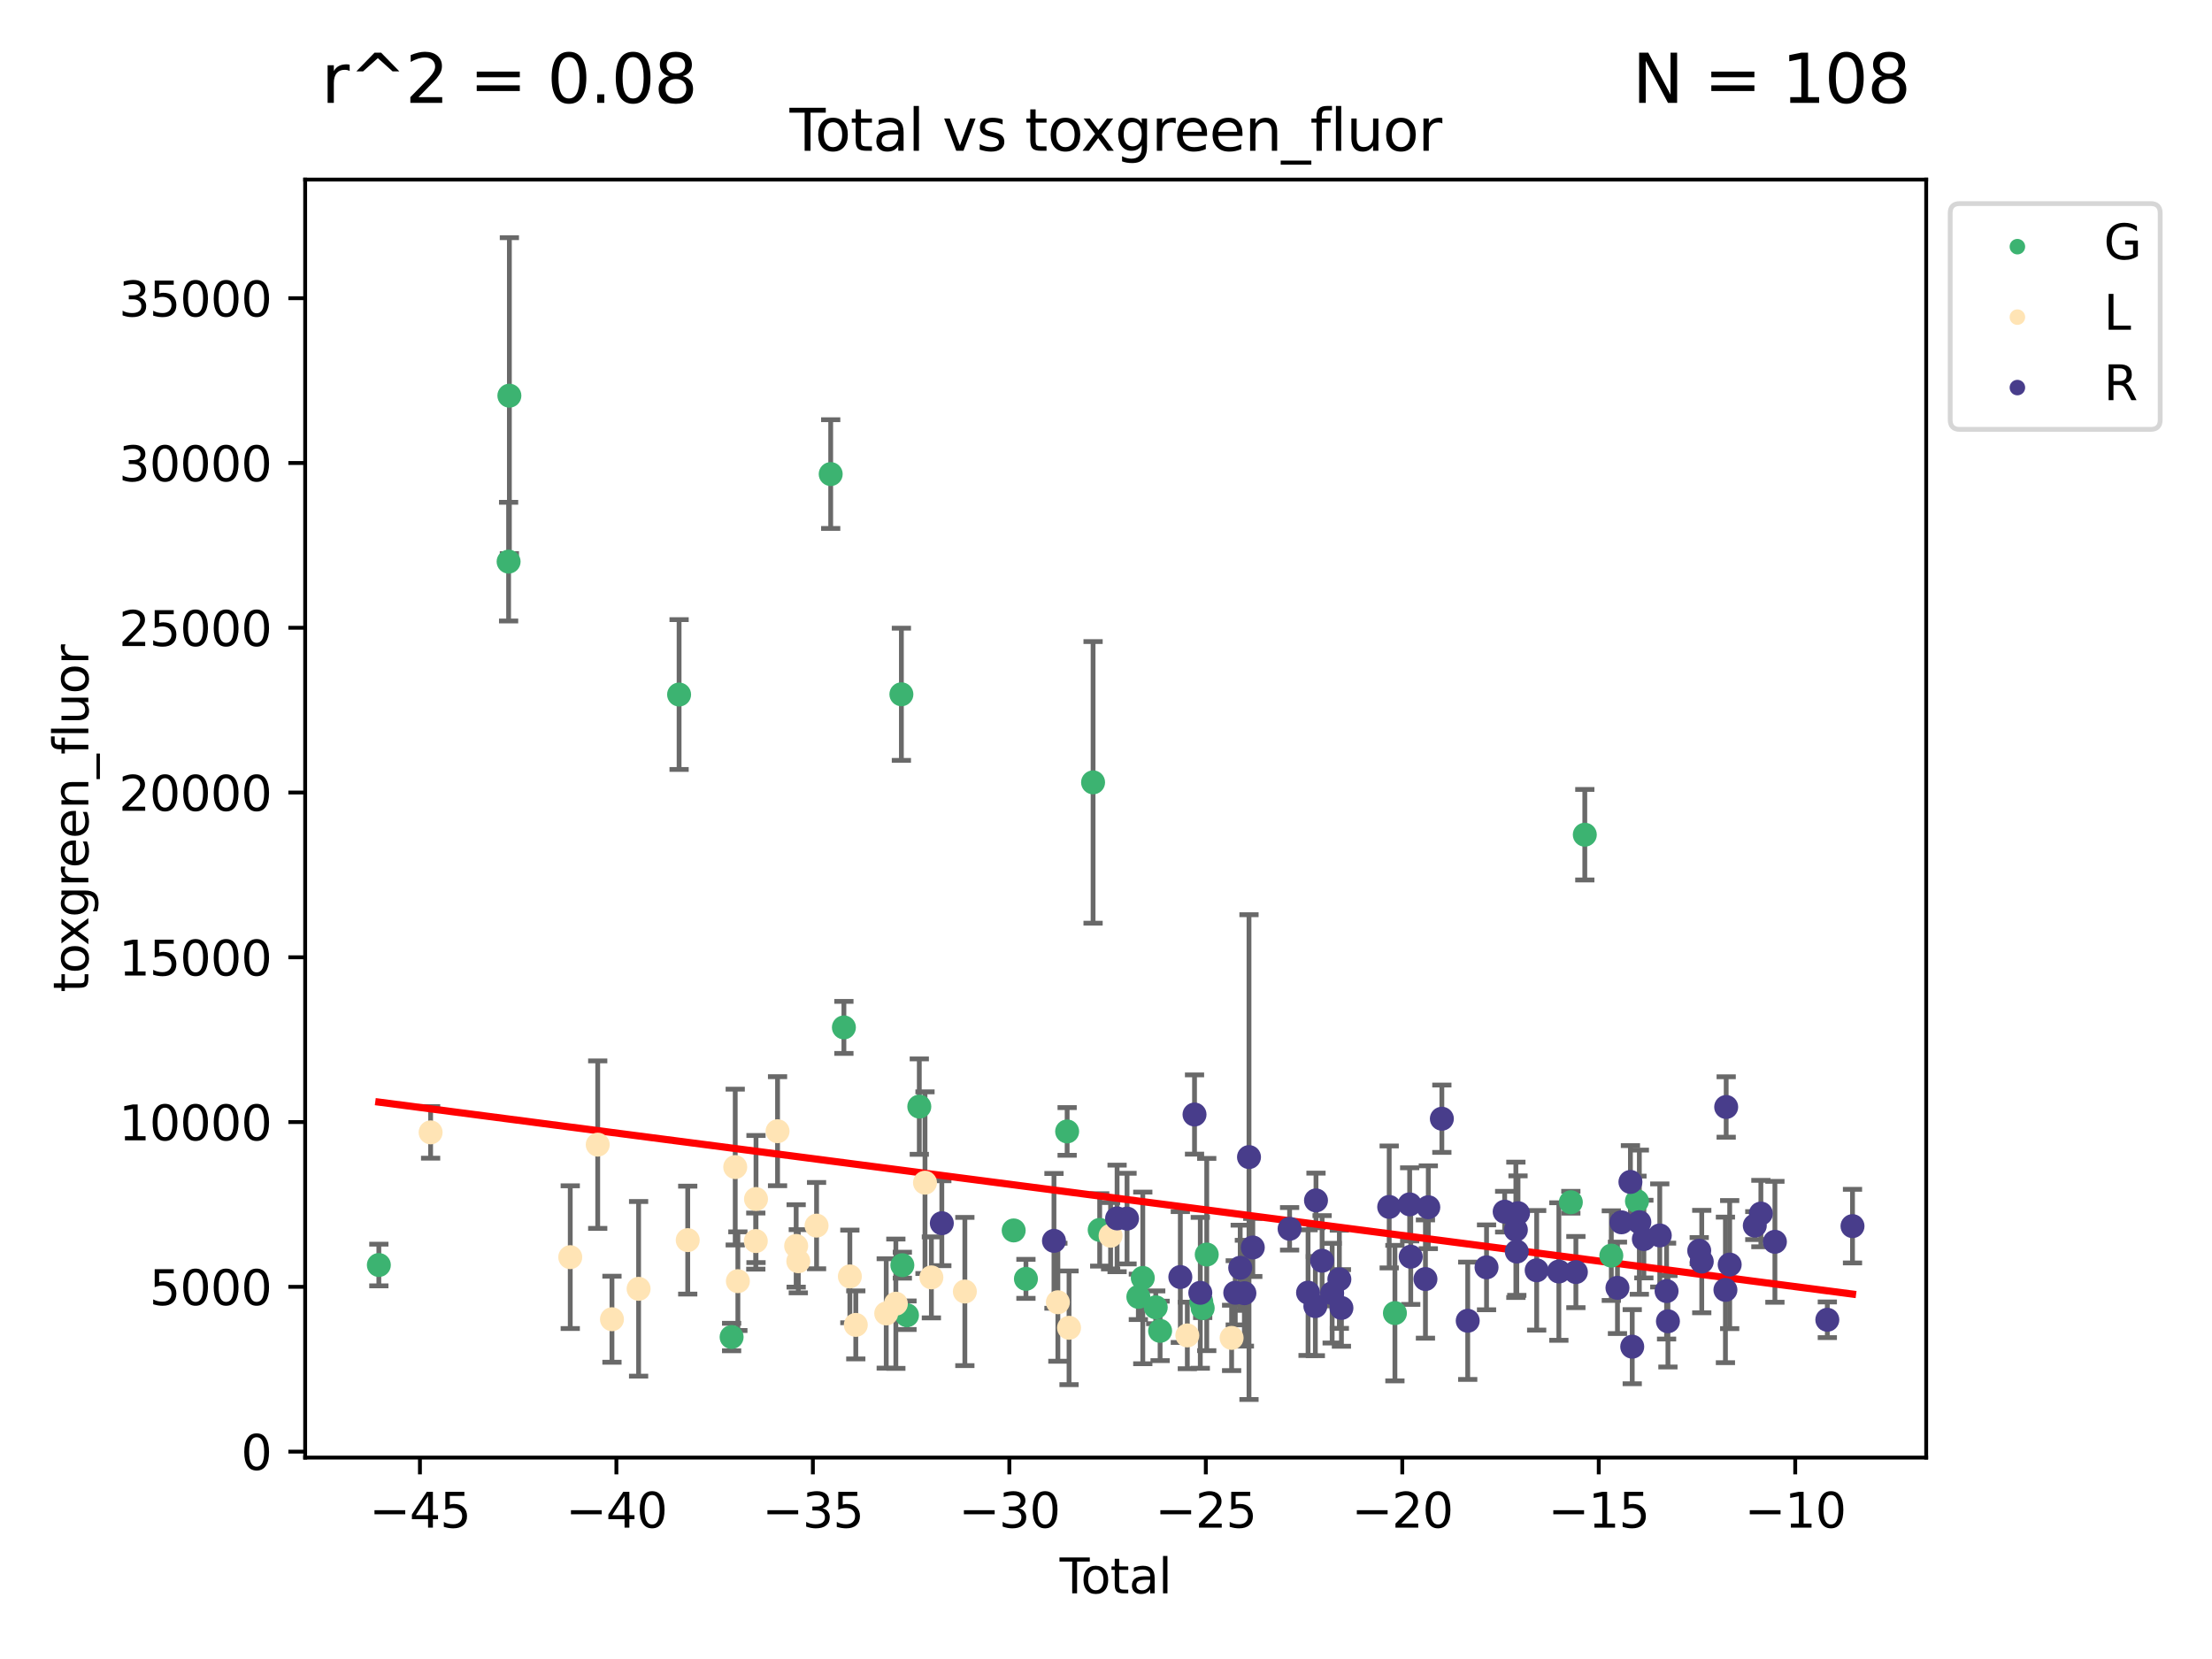 <?xml version="1.0" encoding="utf-8" standalone="no"?>
<!DOCTYPE svg PUBLIC "-//W3C//DTD SVG 1.1//EN"
  "http://www.w3.org/Graphics/SVG/1.1/DTD/svg11.dtd">
<svg xmlns:xlink="http://www.w3.org/1999/xlink" width="460.8pt" height="345.6pt" viewBox="0 0 460.8 345.6" xmlns="http://www.w3.org/2000/svg" version="1.1">
 <defs>
  <style type="text/css">*{stroke-linejoin: round; stroke-linecap: butt}</style>
 </defs>
 <g id="figure_1">
  <g id="patch_1">
   <path d="M 0 345.6 
L 460.8 345.6 
L 460.8 0 
L 0 0 
z
" style="fill: #ffffff"/>
  </g>
  <g id="axes_1">
   <g id="patch_2">
    <path d="M 63.571 303.64 
L 401.26 303.64 
L 401.26 37.411 
L 63.571 37.411 
z
" style="fill: #ffffff"/>
   </g>
   <g id="PathCollection_1">
    <defs>
     <path id="m0a89a5241d" d="M 0 1.118 
C 0.297 1.118 0.581 1 0.791 0.791 
C 1 0.581 1.118 0.297 1.118 0 
C 1.118 -0.297 1 -0.581 0.791 -0.791 
C 0.581 -1 0.297 -1.118 0 -1.118 
C -0.297 -1.118 -0.581 -1 -0.791 -0.791 
C -1 -0.581 -1.118 -0.297 -1.118 0 
C -1.118 0.297 -1 0.581 -0.791 0.791 
C -0.581 1 -0.297 1.118 0 1.118 
z
" style="stroke: #3cb371"/>
    </defs>
    <g clip-path="url(#p9a2fb23a14)">
     <use xlink:href="#m0a89a5241d" x="78.921" y="263.525" style="fill: #3cb371; stroke: #3cb371"/>
     <use xlink:href="#m0a89a5241d" x="105.952" y="116.998" style="fill: #3cb371; stroke: #3cb371"/>
     <use xlink:href="#m0a89a5241d" x="106.113" y="82.424" style="fill: #3cb371; stroke: #3cb371"/>
     <use xlink:href="#m0a89a5241d" x="141.467" y="144.683" style="fill: #3cb371; stroke: #3cb371"/>
     <use xlink:href="#m0a89a5241d" x="152.408" y="278.525" style="fill: #3cb371; stroke: #3cb371"/>
     <use xlink:href="#m0a89a5241d" x="173.05" y="98.758" style="fill: #3cb371; stroke: #3cb371"/>
     <use xlink:href="#m0a89a5241d" x="175.8" y="214.027" style="fill: #3cb371; stroke: #3cb371"/>
     <use xlink:href="#m0a89a5241d" x="187.776" y="144.633" style="fill: #3cb371; stroke: #3cb371"/>
     <use xlink:href="#m0a89a5241d" x="187.976" y="263.564" style="fill: #3cb371; stroke: #3cb371"/>
     <use xlink:href="#m0a89a5241d" x="188.941" y="273.987" style="fill: #3cb371; stroke: #3cb371"/>
     <use xlink:href="#m0a89a5241d" x="191.507" y="230.524" style="fill: #3cb371; stroke: #3cb371"/>
     <use xlink:href="#m0a89a5241d" x="211.169" y="256.323" style="fill: #3cb371; stroke: #3cb371"/>
     <use xlink:href="#m0a89a5241d" x="213.722" y="266.407" style="fill: #3cb371; stroke: #3cb371"/>
     <use xlink:href="#m0a89a5241d" x="222.305" y="235.699" style="fill: #3cb371; stroke: #3cb371"/>
     <use xlink:href="#m0a89a5241d" x="227.707" y="162.98" style="fill: #3cb371; stroke: #3cb371"/>
     <use xlink:href="#m0a89a5241d" x="229.086" y="256.212" style="fill: #3cb371; stroke: #3cb371"/>
     <use xlink:href="#m0a89a5241d" x="237.138" y="270.159" style="fill: #3cb371; stroke: #3cb371"/>
     <use xlink:href="#m0a89a5241d" x="238.064" y="266.217" style="fill: #3cb371; stroke: #3cb371"/>
     <use xlink:href="#m0a89a5241d" x="240.761" y="272.338" style="fill: #3cb371; stroke: #3cb371"/>
     <use xlink:href="#m0a89a5241d" x="241.67" y="277.246" style="fill: #3cb371; stroke: #3cb371"/>
     <use xlink:href="#m0a89a5241d" x="250.253" y="271.24" style="fill: #3cb371; stroke: #3cb371"/>
     <use xlink:href="#m0a89a5241d" x="250.542" y="272.501" style="fill: #3cb371; stroke: #3cb371"/>
     <use xlink:href="#m0a89a5241d" x="251.385" y="261.343" style="fill: #3cb371; stroke: #3cb371"/>
     <use xlink:href="#m0a89a5241d" x="290.587" y="273.545" style="fill: #3cb371; stroke: #3cb371"/>
     <use xlink:href="#m0a89a5241d" x="327.234" y="250.45" style="fill: #3cb371; stroke: #3cb371"/>
     <use xlink:href="#m0a89a5241d" x="330.144" y="173.884" style="fill: #3cb371; stroke: #3cb371"/>
     <use xlink:href="#m0a89a5241d" x="335.666" y="261.57" style="fill: #3cb371; stroke: #3cb371"/>
     <use xlink:href="#m0a89a5241d" x="341.009" y="250.223" style="fill: #3cb371; stroke: #3cb371"/>
    </g>
   </g>
   <g id="PathCollection_2">
    <defs>
     <path id="m65e8f951b3" d="M 0 1.118 
C 0.297 1.118 0.581 1 0.791 0.791 
C 1 0.581 1.118 0.297 1.118 0 
C 1.118 -0.297 1 -0.581 0.791 -0.791 
C 0.581 -1 0.297 -1.118 0 -1.118 
C -0.297 -1.118 -0.581 -1 -0.791 -0.791 
C -1 -0.581 -1.118 -0.297 -1.118 0 
C -1.118 0.297 -1 0.581 -0.791 0.791 
C -0.581 1 -0.297 1.118 0 1.118 
z
" style="stroke: #ffe4b5"/>
    </defs>
    <g clip-path="url(#p9a2fb23a14)">
     <use xlink:href="#m65e8f951b3" x="89.704" y="235.893" style="fill: #ffe4b5; stroke: #ffe4b5"/>
     <use xlink:href="#m65e8f951b3" x="118.793" y="261.891" style="fill: #ffe4b5; stroke: #ffe4b5"/>
     <use xlink:href="#m65e8f951b3" x="124.516" y="238.451" style="fill: #ffe4b5; stroke: #ffe4b5"/>
     <use xlink:href="#m65e8f951b3" x="127.483" y="274.821" style="fill: #ffe4b5; stroke: #ffe4b5"/>
     <use xlink:href="#m65e8f951b3" x="133.033" y="268.485" style="fill: #ffe4b5; stroke: #ffe4b5"/>
     <use xlink:href="#m65e8f951b3" x="143.267" y="258.339" style="fill: #ffe4b5; stroke: #ffe4b5"/>
     <use xlink:href="#m65e8f951b3" x="153.162" y="243.121" style="fill: #ffe4b5; stroke: #ffe4b5"/>
     <use xlink:href="#m65e8f951b3" x="153.713" y="266.892" style="fill: #ffe4b5; stroke: #ffe4b5"/>
     <use xlink:href="#m65e8f951b3" x="157.446" y="258.537" style="fill: #ffe4b5; stroke: #ffe4b5"/>
     <use xlink:href="#m65e8f951b3" x="157.49" y="249.782" style="fill: #ffe4b5; stroke: #ffe4b5"/>
     <use xlink:href="#m65e8f951b3" x="161.978" y="235.653" style="fill: #ffe4b5; stroke: #ffe4b5"/>
     <use xlink:href="#m65e8f951b3" x="165.854" y="259.547" style="fill: #ffe4b5; stroke: #ffe4b5"/>
     <use xlink:href="#m65e8f951b3" x="166.302" y="262.743" style="fill: #ffe4b5; stroke: #ffe4b5"/>
     <use xlink:href="#m65e8f951b3" x="170.104" y="255.319" style="fill: #ffe4b5; stroke: #ffe4b5"/>
     <use xlink:href="#m65e8f951b3" x="177.042" y="265.904" style="fill: #ffe4b5; stroke: #ffe4b5"/>
     <use xlink:href="#m65e8f951b3" x="178.278" y="276.001" style="fill: #ffe4b5; stroke: #ffe4b5"/>
     <use xlink:href="#m65e8f951b3" x="184.618" y="273.614" style="fill: #ffe4b5; stroke: #ffe4b5"/>
     <use xlink:href="#m65e8f951b3" x="186.623" y="271.587" style="fill: #ffe4b5; stroke: #ffe4b5"/>
     <use xlink:href="#m65e8f951b3" x="192.694" y="246.374" style="fill: #ffe4b5; stroke: #ffe4b5"/>
     <use xlink:href="#m65e8f951b3" x="194.024" y="266.102" style="fill: #ffe4b5; stroke: #ffe4b5"/>
     <use xlink:href="#m65e8f951b3" x="200.998" y="269.048" style="fill: #ffe4b5; stroke: #ffe4b5"/>
     <use xlink:href="#m65e8f951b3" x="220.375" y="271.282" style="fill: #ffe4b5; stroke: #ffe4b5"/>
     <use xlink:href="#m65e8f951b3" x="222.701" y="276.604" style="fill: #ffe4b5; stroke: #ffe4b5"/>
     <use xlink:href="#m65e8f951b3" x="231.356" y="257.428" style="fill: #ffe4b5; stroke: #ffe4b5"/>
     <use xlink:href="#m65e8f951b3" x="247.344" y="278.192" style="fill: #ffe4b5; stroke: #ffe4b5"/>
     <use xlink:href="#m65e8f951b3" x="256.568" y="278.71" style="fill: #ffe4b5; stroke: #ffe4b5"/>
    </g>
   </g>
   <g id="PathCollection_3">
    <defs>
     <path id="m535d45b69c" d="M 0 1.118 
C 0.297 1.118 0.581 1 0.791 0.791 
C 1 0.581 1.118 0.297 1.118 0 
C 1.118 -0.297 1 -0.581 0.791 -0.791 
C 0.581 -1 0.297 -1.118 0 -1.118 
C -0.297 -1.118 -0.581 -1 -0.791 -0.791 
C -1 -0.581 -1.118 -0.297 -1.118 0 
C -1.118 0.297 -1 0.581 -0.791 0.791 
C -0.581 1 -0.297 1.118 0 1.118 
z
" style="stroke: #483d8b"/>
    </defs>
    <g clip-path="url(#p9a2fb23a14)">
     <use xlink:href="#m535d45b69c" x="196.2" y="254.815" style="fill: #483d8b; stroke: #483d8b"/>
     <use xlink:href="#m535d45b69c" x="219.562" y="258.494" style="fill: #483d8b; stroke: #483d8b"/>
     <use xlink:href="#m535d45b69c" x="232.708" y="253.816" style="fill: #483d8b; stroke: #483d8b"/>
     <use xlink:href="#m535d45b69c" x="234.783" y="253.855" style="fill: #483d8b; stroke: #483d8b"/>
     <use xlink:href="#m535d45b69c" x="245.885" y="266.03" style="fill: #483d8b; stroke: #483d8b"/>
     <use xlink:href="#m535d45b69c" x="248.841" y="232.173" style="fill: #483d8b; stroke: #483d8b"/>
     <use xlink:href="#m535d45b69c" x="250.044" y="269.317" style="fill: #483d8b; stroke: #483d8b"/>
     <use xlink:href="#m535d45b69c" x="257.327" y="269.307" style="fill: #483d8b; stroke: #483d8b"/>
     <use xlink:href="#m535d45b69c" x="258.36" y="264.1" style="fill: #483d8b; stroke: #483d8b"/>
     <use xlink:href="#m535d45b69c" x="259.229" y="269.397" style="fill: #483d8b; stroke: #483d8b"/>
     <use xlink:href="#m535d45b69c" x="260.189" y="241.043" style="fill: #483d8b; stroke: #483d8b"/>
     <use xlink:href="#m535d45b69c" x="260.979" y="259.871" style="fill: #483d8b; stroke: #483d8b"/>
     <use xlink:href="#m535d45b69c" x="268.647" y="255.983" style="fill: #483d8b; stroke: #483d8b"/>
     <use xlink:href="#m535d45b69c" x="272.493" y="269.28" style="fill: #483d8b; stroke: #483d8b"/>
     <use xlink:href="#m535d45b69c" x="274.012" y="272.085" style="fill: #483d8b; stroke: #483d8b"/>
     <use xlink:href="#m535d45b69c" x="274.146" y="250.067" style="fill: #483d8b; stroke: #483d8b"/>
     <use xlink:href="#m535d45b69c" x="275.418" y="262.636" style="fill: #483d8b; stroke: #483d8b"/>
     <use xlink:href="#m535d45b69c" x="277.513" y="269.391" style="fill: #483d8b; stroke: #483d8b"/>
     <use xlink:href="#m535d45b69c" x="279.014" y="266.496" style="fill: #483d8b; stroke: #483d8b"/>
     <use xlink:href="#m535d45b69c" x="279.444" y="272.468" style="fill: #483d8b; stroke: #483d8b"/>
     <use xlink:href="#m535d45b69c" x="289.396" y="251.426" style="fill: #483d8b; stroke: #483d8b"/>
     <use xlink:href="#m535d45b69c" x="293.659" y="250.888" style="fill: #483d8b; stroke: #483d8b"/>
     <use xlink:href="#m535d45b69c" x="293.883" y="261.799" style="fill: #483d8b; stroke: #483d8b"/>
     <use xlink:href="#m535d45b69c" x="296.946" y="266.45" style="fill: #483d8b; stroke: #483d8b"/>
     <use xlink:href="#m535d45b69c" x="297.541" y="251.489" style="fill: #483d8b; stroke: #483d8b"/>
     <use xlink:href="#m535d45b69c" x="300.366" y="233.05" style="fill: #483d8b; stroke: #483d8b"/>
     <use xlink:href="#m535d45b69c" x="305.753" y="275.143" style="fill: #483d8b; stroke: #483d8b"/>
     <use xlink:href="#m535d45b69c" x="309.674" y="264.009" style="fill: #483d8b; stroke: #483d8b"/>
     <use xlink:href="#m535d45b69c" x="313.45" y="252.415" style="fill: #483d8b; stroke: #483d8b"/>
     <use xlink:href="#m535d45b69c" x="315.784" y="256.195" style="fill: #483d8b; stroke: #483d8b"/>
     <use xlink:href="#m535d45b69c" x="315.977" y="260.721" style="fill: #483d8b; stroke: #483d8b"/>
     <use xlink:href="#m535d45b69c" x="316.231" y="252.72" style="fill: #483d8b; stroke: #483d8b"/>
     <use xlink:href="#m535d45b69c" x="320.118" y="264.628" style="fill: #483d8b; stroke: #483d8b"/>
     <use xlink:href="#m535d45b69c" x="324.741" y="264.882" style="fill: #483d8b; stroke: #483d8b"/>
     <use xlink:href="#m535d45b69c" x="328.286" y="264.994" style="fill: #483d8b; stroke: #483d8b"/>
     <use xlink:href="#m535d45b69c" x="336.947" y="268.28" style="fill: #483d8b; stroke: #483d8b"/>
     <use xlink:href="#m535d45b69c" x="337.778" y="254.631" style="fill: #483d8b; stroke: #483d8b"/>
     <use xlink:href="#m535d45b69c" x="339.648" y="246.219" style="fill: #483d8b; stroke: #483d8b"/>
     <use xlink:href="#m535d45b69c" x="340.024" y="280.54" style="fill: #483d8b; stroke: #483d8b"/>
     <use xlink:href="#m535d45b69c" x="341.506" y="254.602" style="fill: #483d8b; stroke: #483d8b"/>
     <use xlink:href="#m535d45b69c" x="342.447" y="258.119" style="fill: #483d8b; stroke: #483d8b"/>
     <use xlink:href="#m535d45b69c" x="345.762" y="257.365" style="fill: #483d8b; stroke: #483d8b"/>
     <use xlink:href="#m535d45b69c" x="347.178" y="268.956" style="fill: #483d8b; stroke: #483d8b"/>
     <use xlink:href="#m535d45b69c" x="347.461" y="275.243" style="fill: #483d8b; stroke: #483d8b"/>
     <use xlink:href="#m535d45b69c" x="353.979" y="260.54" style="fill: #483d8b; stroke: #483d8b"/>
     <use xlink:href="#m535d45b69c" x="354.508" y="262.809" style="fill: #483d8b; stroke: #483d8b"/>
     <use xlink:href="#m535d45b69c" x="359.438" y="268.711" style="fill: #483d8b; stroke: #483d8b"/>
     <use xlink:href="#m535d45b69c" x="359.596" y="230.605" style="fill: #483d8b; stroke: #483d8b"/>
     <use xlink:href="#m535d45b69c" x="360.326" y="263.435" style="fill: #483d8b; stroke: #483d8b"/>
     <use xlink:href="#m535d45b69c" x="365.556" y="255.312" style="fill: #483d8b; stroke: #483d8b"/>
     <use xlink:href="#m535d45b69c" x="366.825" y="252.806" style="fill: #483d8b; stroke: #483d8b"/>
     <use xlink:href="#m535d45b69c" x="369.746" y="258.69" style="fill: #483d8b; stroke: #483d8b"/>
     <use xlink:href="#m535d45b69c" x="380.665" y="274.934" style="fill: #483d8b; stroke: #483d8b"/>
     <use xlink:href="#m535d45b69c" x="385.911" y="255.424" style="fill: #483d8b; stroke: #483d8b"/>
    </g>
   </g>
   <g id="matplotlib.axis_1">
    <g id="xtick_1">
     <g id="line2d_1">
      <defs>
       <path id="md83be12591" d="M 0 0 
L 0 3.5 
" style="stroke: #000000; stroke-width: 0.8"/>
      </defs>
      <g>
       <use xlink:href="#md83be12591" x="87.479" y="303.64" style="stroke: #000000; stroke-width: 0.8"/>
      </g>
     </g>
     <g id="text_1">
      <!-- −45 -->
      <g transform="translate(76.927 318.238)scale(0.1 -0.1)">
       <defs>
        <path id="DejaVuSans-2212" d="M 678 2272 
L 4684 2272 
L 4684 1741 
L 678 1741 
L 678 2272 
z
" transform="scale(0.016)"/>
        <path id="DejaVuSans-34" d="M 2419 4116 
L 825 1625 
L 2419 1625 
L 2419 4116 
z
M 2253 4666 
L 3047 4666 
L 3047 1625 
L 3713 1625 
L 3713 1100 
L 3047 1100 
L 3047 0 
L 2419 0 
L 2419 1100 
L 313 1100 
L 313 1709 
L 2253 4666 
z
" transform="scale(0.016)"/>
        <path id="DejaVuSans-35" d="M 691 4666 
L 3169 4666 
L 3169 4134 
L 1269 4134 
L 1269 2991 
Q 1406 3038 1543 3061 
Q 1681 3084 1819 3084 
Q 2600 3084 3056 2656 
Q 3513 2228 3513 1497 
Q 3513 744 3044 326 
Q 2575 -91 1722 -91 
Q 1428 -91 1123 -41 
Q 819 9 494 109 
L 494 744 
Q 775 591 1075 516 
Q 1375 441 1709 441 
Q 2250 441 2565 725 
Q 2881 1009 2881 1497 
Q 2881 1984 2565 2268 
Q 2250 2553 1709 2553 
Q 1456 2553 1204 2497 
Q 953 2441 691 2322 
L 691 4666 
z
" transform="scale(0.016)"/>
       </defs>
       <use xlink:href="#DejaVuSans-2212"/>
       <use xlink:href="#DejaVuSans-34" x="83.789"/>
       <use xlink:href="#DejaVuSans-35" x="147.412"/>
      </g>
     </g>
    </g>
    <g id="xtick_2">
     <g id="line2d_2">
      <g>
       <use xlink:href="#md83be12591" x="128.407" y="303.64" style="stroke: #000000; stroke-width: 0.8"/>
      </g>
     </g>
     <g id="text_2">
      <!-- −40 -->
      <g transform="translate(117.855 318.238)scale(0.1 -0.1)">
       <defs>
        <path id="DejaVuSans-30" d="M 2034 4250 
Q 1547 4250 1301 3770 
Q 1056 3291 1056 2328 
Q 1056 1369 1301 889 
Q 1547 409 2034 409 
Q 2525 409 2770 889 
Q 3016 1369 3016 2328 
Q 3016 3291 2770 3770 
Q 2525 4250 2034 4250 
z
M 2034 4750 
Q 2819 4750 3233 4129 
Q 3647 3509 3647 2328 
Q 3647 1150 3233 529 
Q 2819 -91 2034 -91 
Q 1250 -91 836 529 
Q 422 1150 422 2328 
Q 422 3509 836 4129 
Q 1250 4750 2034 4750 
z
" transform="scale(0.016)"/>
       </defs>
       <use xlink:href="#DejaVuSans-2212"/>
       <use xlink:href="#DejaVuSans-34" x="83.789"/>
       <use xlink:href="#DejaVuSans-30" x="147.412"/>
      </g>
     </g>
    </g>
    <g id="xtick_3">
     <g id="line2d_3">
      <g>
       <use xlink:href="#md83be12591" x="169.336" y="303.64" style="stroke: #000000; stroke-width: 0.8"/>
      </g>
     </g>
     <g id="text_3">
      <!-- −35 -->
      <g transform="translate(158.783 318.238)scale(0.1 -0.1)">
       <defs>
        <path id="DejaVuSans-33" d="M 2597 2516 
Q 3050 2419 3304 2112 
Q 3559 1806 3559 1356 
Q 3559 666 3084 287 
Q 2609 -91 1734 -91 
Q 1441 -91 1130 -33 
Q 819 25 488 141 
L 488 750 
Q 750 597 1062 519 
Q 1375 441 1716 441 
Q 2309 441 2620 675 
Q 2931 909 2931 1356 
Q 2931 1769 2642 2001 
Q 2353 2234 1838 2234 
L 1294 2234 
L 1294 2753 
L 1863 2753 
Q 2328 2753 2575 2939 
Q 2822 3125 2822 3475 
Q 2822 3834 2567 4026 
Q 2313 4219 1838 4219 
Q 1578 4219 1281 4162 
Q 984 4106 628 3988 
L 628 4550 
Q 988 4650 1302 4700 
Q 1616 4750 1894 4750 
Q 2613 4750 3031 4423 
Q 3450 4097 3450 3541 
Q 3450 3153 3228 2886 
Q 3006 2619 2597 2516 
z
" transform="scale(0.016)"/>
       </defs>
       <use xlink:href="#DejaVuSans-2212"/>
       <use xlink:href="#DejaVuSans-33" x="83.789"/>
       <use xlink:href="#DejaVuSans-35" x="147.412"/>
      </g>
     </g>
    </g>
    <g id="xtick_4">
     <g id="line2d_4">
      <g>
       <use xlink:href="#md83be12591" x="210.264" y="303.64" style="stroke: #000000; stroke-width: 0.8"/>
      </g>
     </g>
     <g id="text_4">
      <!-- −30 -->
      <g transform="translate(199.712 318.238)scale(0.1 -0.1)">
       <use xlink:href="#DejaVuSans-2212"/>
       <use xlink:href="#DejaVuSans-33" x="83.789"/>
       <use xlink:href="#DejaVuSans-30" x="147.412"/>
      </g>
     </g>
    </g>
    <g id="xtick_5">
     <g id="line2d_5">
      <g>
       <use xlink:href="#md83be12591" x="251.193" y="303.64" style="stroke: #000000; stroke-width: 0.8"/>
      </g>
     </g>
     <g id="text_5">
      <!-- −25 -->
      <g transform="translate(240.64 318.238)scale(0.1 -0.1)">
       <defs>
        <path id="DejaVuSans-32" d="M 1228 531 
L 3431 531 
L 3431 0 
L 469 0 
L 469 531 
Q 828 903 1448 1529 
Q 2069 2156 2228 2338 
Q 2531 2678 2651 2914 
Q 2772 3150 2772 3378 
Q 2772 3750 2511 3984 
Q 2250 4219 1831 4219 
Q 1534 4219 1204 4116 
Q 875 4013 500 3803 
L 500 4441 
Q 881 4594 1212 4672 
Q 1544 4750 1819 4750 
Q 2544 4750 2975 4387 
Q 3406 4025 3406 3419 
Q 3406 3131 3298 2873 
Q 3191 2616 2906 2266 
Q 2828 2175 2409 1742 
Q 1991 1309 1228 531 
z
" transform="scale(0.016)"/>
       </defs>
       <use xlink:href="#DejaVuSans-2212"/>
       <use xlink:href="#DejaVuSans-32" x="83.789"/>
       <use xlink:href="#DejaVuSans-35" x="147.412"/>
      </g>
     </g>
    </g>
    <g id="xtick_6">
     <g id="line2d_6">
      <g>
       <use xlink:href="#md83be12591" x="292.121" y="303.64" style="stroke: #000000; stroke-width: 0.8"/>
      </g>
     </g>
     <g id="text_6">
      <!-- −20 -->
      <g transform="translate(281.569 318.238)scale(0.1 -0.1)">
       <use xlink:href="#DejaVuSans-2212"/>
       <use xlink:href="#DejaVuSans-32" x="83.789"/>
       <use xlink:href="#DejaVuSans-30" x="147.412"/>
      </g>
     </g>
    </g>
    <g id="xtick_7">
     <g id="line2d_7">
      <g>
       <use xlink:href="#md83be12591" x="333.049" y="303.64" style="stroke: #000000; stroke-width: 0.8"/>
      </g>
     </g>
     <g id="text_7">
      <!-- −15 -->
      <g transform="translate(322.497 318.238)scale(0.1 -0.1)">
       <defs>
        <path id="DejaVuSans-31" d="M 794 531 
L 1825 531 
L 1825 4091 
L 703 3866 
L 703 4441 
L 1819 4666 
L 2450 4666 
L 2450 531 
L 3481 531 
L 3481 0 
L 794 0 
L 794 531 
z
" transform="scale(0.016)"/>
       </defs>
       <use xlink:href="#DejaVuSans-2212"/>
       <use xlink:href="#DejaVuSans-31" x="83.789"/>
       <use xlink:href="#DejaVuSans-35" x="147.412"/>
      </g>
     </g>
    </g>
    <g id="xtick_8">
     <g id="line2d_8">
      <g>
       <use xlink:href="#md83be12591" x="373.978" y="303.64" style="stroke: #000000; stroke-width: 0.8"/>
      </g>
     </g>
     <g id="text_8">
      <!-- −10 -->
      <g transform="translate(363.425 318.238)scale(0.1 -0.1)">
       <use xlink:href="#DejaVuSans-2212"/>
       <use xlink:href="#DejaVuSans-31" x="83.789"/>
       <use xlink:href="#DejaVuSans-30" x="147.412"/>
      </g>
     </g>
    </g>
    <g id="text_9">
     <!-- Total -->
     <g transform="translate(220.739 331.917)scale(0.1 -0.1)">
      <defs>
       <path id="DejaVuSans-54" d="M -19 4666 
L 3928 4666 
L 3928 4134 
L 2272 4134 
L 2272 0 
L 1638 0 
L 1638 4134 
L -19 4134 
L -19 4666 
z
" transform="scale(0.016)"/>
       <path id="DejaVuSans-6f" d="M 1959 3097 
Q 1497 3097 1228 2736 
Q 959 2375 959 1747 
Q 959 1119 1226 758 
Q 1494 397 1959 397 
Q 2419 397 2687 759 
Q 2956 1122 2956 1747 
Q 2956 2369 2687 2733 
Q 2419 3097 1959 3097 
z
M 1959 3584 
Q 2709 3584 3137 3096 
Q 3566 2609 3566 1747 
Q 3566 888 3137 398 
Q 2709 -91 1959 -91 
Q 1206 -91 779 398 
Q 353 888 353 1747 
Q 353 2609 779 3096 
Q 1206 3584 1959 3584 
z
" transform="scale(0.016)"/>
       <path id="DejaVuSans-74" d="M 1172 4494 
L 1172 3500 
L 2356 3500 
L 2356 3053 
L 1172 3053 
L 1172 1153 
Q 1172 725 1289 603 
Q 1406 481 1766 481 
L 2356 481 
L 2356 0 
L 1766 0 
Q 1100 0 847 248 
Q 594 497 594 1153 
L 594 3053 
L 172 3053 
L 172 3500 
L 594 3500 
L 594 4494 
L 1172 4494 
z
" transform="scale(0.016)"/>
       <path id="DejaVuSans-61" d="M 2194 1759 
Q 1497 1759 1228 1600 
Q 959 1441 959 1056 
Q 959 750 1161 570 
Q 1363 391 1709 391 
Q 2188 391 2477 730 
Q 2766 1069 2766 1631 
L 2766 1759 
L 2194 1759 
z
M 3341 1997 
L 3341 0 
L 2766 0 
L 2766 531 
Q 2569 213 2275 61 
Q 1981 -91 1556 -91 
Q 1019 -91 701 211 
Q 384 513 384 1019 
Q 384 1609 779 1909 
Q 1175 2209 1959 2209 
L 2766 2209 
L 2766 2266 
Q 2766 2663 2505 2880 
Q 2244 3097 1772 3097 
Q 1472 3097 1187 3025 
Q 903 2953 641 2809 
L 641 3341 
Q 956 3463 1253 3523 
Q 1550 3584 1831 3584 
Q 2591 3584 2966 3190 
Q 3341 2797 3341 1997 
z
" transform="scale(0.016)"/>
       <path id="DejaVuSans-6c" d="M 603 4863 
L 1178 4863 
L 1178 0 
L 603 0 
L 603 4863 
z
" transform="scale(0.016)"/>
      </defs>
      <use xlink:href="#DejaVuSans-54"/>
      <use xlink:href="#DejaVuSans-6f" x="44.084"/>
      <use xlink:href="#DejaVuSans-74" x="105.266"/>
      <use xlink:href="#DejaVuSans-61" x="144.475"/>
      <use xlink:href="#DejaVuSans-6c" x="205.754"/>
     </g>
    </g>
   </g>
   <g id="matplotlib.axis_2">
    <g id="ytick_1">
     <g id="line2d_9">
      <defs>
       <path id="m0d5984b98a" d="M 0 0 
L -3.5 0 
" style="stroke: #000000; stroke-width: 0.8"/>
      </defs>
      <g>
       <use xlink:href="#m0d5984b98a" x="63.571" y="302.397" style="stroke: #000000; stroke-width: 0.8"/>
      </g>
     </g>
     <g id="text_10">
      <!-- 0 -->
      <g transform="translate(50.209 306.196)scale(0.1 -0.1)">
       <use xlink:href="#DejaVuSans-30"/>
      </g>
     </g>
    </g>
    <g id="ytick_2">
     <g id="line2d_10">
      <g>
       <use xlink:href="#m0d5984b98a" x="63.571" y="268.072" style="stroke: #000000; stroke-width: 0.8"/>
      </g>
     </g>
     <g id="text_11">
      <!-- 5000 -->
      <g transform="translate(31.121 271.872)scale(0.1 -0.1)">
       <use xlink:href="#DejaVuSans-35"/>
       <use xlink:href="#DejaVuSans-30" x="63.623"/>
       <use xlink:href="#DejaVuSans-30" x="127.246"/>
       <use xlink:href="#DejaVuSans-30" x="190.869"/>
      </g>
     </g>
    </g>
    <g id="ytick_3">
     <g id="line2d_11">
      <g>
       <use xlink:href="#m0d5984b98a" x="63.571" y="233.748" style="stroke: #000000; stroke-width: 0.8"/>
      </g>
     </g>
     <g id="text_12">
      <!-- 10000 -->
      <g transform="translate(24.759 237.547)scale(0.1 -0.1)">
       <use xlink:href="#DejaVuSans-31"/>
       <use xlink:href="#DejaVuSans-30" x="63.623"/>
       <use xlink:href="#DejaVuSans-30" x="127.246"/>
       <use xlink:href="#DejaVuSans-30" x="190.869"/>
       <use xlink:href="#DejaVuSans-30" x="254.492"/>
      </g>
     </g>
    </g>
    <g id="ytick_4">
     <g id="line2d_12">
      <g>
       <use xlink:href="#m0d5984b98a" x="63.571" y="199.423" style="stroke: #000000; stroke-width: 0.8"/>
      </g>
     </g>
     <g id="text_13">
      <!-- 15000 -->
      <g transform="translate(24.759 203.222)scale(0.1 -0.1)">
       <use xlink:href="#DejaVuSans-31"/>
       <use xlink:href="#DejaVuSans-35" x="63.623"/>
       <use xlink:href="#DejaVuSans-30" x="127.246"/>
       <use xlink:href="#DejaVuSans-30" x="190.869"/>
       <use xlink:href="#DejaVuSans-30" x="254.492"/>
      </g>
     </g>
    </g>
    <g id="ytick_5">
     <g id="line2d_13">
      <g>
       <use xlink:href="#m0d5984b98a" x="63.571" y="165.098" style="stroke: #000000; stroke-width: 0.8"/>
      </g>
     </g>
     <g id="text_14">
      <!-- 20000 -->
      <g transform="translate(24.759 168.898)scale(0.1 -0.1)">
       <use xlink:href="#DejaVuSans-32"/>
       <use xlink:href="#DejaVuSans-30" x="63.623"/>
       <use xlink:href="#DejaVuSans-30" x="127.246"/>
       <use xlink:href="#DejaVuSans-30" x="190.869"/>
       <use xlink:href="#DejaVuSans-30" x="254.492"/>
      </g>
     </g>
    </g>
    <g id="ytick_6">
     <g id="line2d_14">
      <g>
       <use xlink:href="#m0d5984b98a" x="63.571" y="130.774" style="stroke: #000000; stroke-width: 0.8"/>
      </g>
     </g>
     <g id="text_15">
      <!-- 25000 -->
      <g transform="translate(24.759 134.573)scale(0.1 -0.1)">
       <use xlink:href="#DejaVuSans-32"/>
       <use xlink:href="#DejaVuSans-35" x="63.623"/>
       <use xlink:href="#DejaVuSans-30" x="127.246"/>
       <use xlink:href="#DejaVuSans-30" x="190.869"/>
       <use xlink:href="#DejaVuSans-30" x="254.492"/>
      </g>
     </g>
    </g>
    <g id="ytick_7">
     <g id="line2d_15">
      <g>
       <use xlink:href="#m0d5984b98a" x="63.571" y="96.449" style="stroke: #000000; stroke-width: 0.8"/>
      </g>
     </g>
     <g id="text_16">
      <!-- 30000 -->
      <g transform="translate(24.759 100.248)scale(0.1 -0.1)">
       <use xlink:href="#DejaVuSans-33"/>
       <use xlink:href="#DejaVuSans-30" x="63.623"/>
       <use xlink:href="#DejaVuSans-30" x="127.246"/>
       <use xlink:href="#DejaVuSans-30" x="190.869"/>
       <use xlink:href="#DejaVuSans-30" x="254.492"/>
      </g>
     </g>
    </g>
    <g id="ytick_8">
     <g id="line2d_16">
      <g>
       <use xlink:href="#m0d5984b98a" x="63.571" y="62.124" style="stroke: #000000; stroke-width: 0.8"/>
      </g>
     </g>
     <g id="text_17">
      <!-- 35000 -->
      <g transform="translate(24.759 65.923)scale(0.1 -0.1)">
       <use xlink:href="#DejaVuSans-33"/>
       <use xlink:href="#DejaVuSans-35" x="63.623"/>
       <use xlink:href="#DejaVuSans-30" x="127.246"/>
       <use xlink:href="#DejaVuSans-30" x="190.869"/>
       <use xlink:href="#DejaVuSans-30" x="254.492"/>
      </g>
     </g>
    </g>
    <g id="text_18">
     <!-- toxgreen_fluor -->
     <g transform="translate(18.401 206.72)rotate(-90)scale(0.1 -0.1)">
      <defs>
       <path id="DejaVuSans-78" d="M 3513 3500 
L 2247 1797 
L 3578 0 
L 2900 0 
L 1881 1375 
L 863 0 
L 184 0 
L 1544 1831 
L 300 3500 
L 978 3500 
L 1906 2253 
L 2834 3500 
L 3513 3500 
z
" transform="scale(0.016)"/>
       <path id="DejaVuSans-67" d="M 2906 1791 
Q 2906 2416 2648 2759 
Q 2391 3103 1925 3103 
Q 1463 3103 1205 2759 
Q 947 2416 947 1791 
Q 947 1169 1205 825 
Q 1463 481 1925 481 
Q 2391 481 2648 825 
Q 2906 1169 2906 1791 
z
M 3481 434 
Q 3481 -459 3084 -895 
Q 2688 -1331 1869 -1331 
Q 1566 -1331 1297 -1286 
Q 1028 -1241 775 -1147 
L 775 -588 
Q 1028 -725 1275 -790 
Q 1522 -856 1778 -856 
Q 2344 -856 2625 -561 
Q 2906 -266 2906 331 
L 2906 616 
Q 2728 306 2450 153 
Q 2172 0 1784 0 
Q 1141 0 747 490 
Q 353 981 353 1791 
Q 353 2603 747 3093 
Q 1141 3584 1784 3584 
Q 2172 3584 2450 3431 
Q 2728 3278 2906 2969 
L 2906 3500 
L 3481 3500 
L 3481 434 
z
" transform="scale(0.016)"/>
       <path id="DejaVuSans-72" d="M 2631 2963 
Q 2534 3019 2420 3045 
Q 2306 3072 2169 3072 
Q 1681 3072 1420 2755 
Q 1159 2438 1159 1844 
L 1159 0 
L 581 0 
L 581 3500 
L 1159 3500 
L 1159 2956 
Q 1341 3275 1631 3429 
Q 1922 3584 2338 3584 
Q 2397 3584 2469 3576 
Q 2541 3569 2628 3553 
L 2631 2963 
z
" transform="scale(0.016)"/>
       <path id="DejaVuSans-65" d="M 3597 1894 
L 3597 1613 
L 953 1613 
Q 991 1019 1311 708 
Q 1631 397 2203 397 
Q 2534 397 2845 478 
Q 3156 559 3463 722 
L 3463 178 
Q 3153 47 2828 -22 
Q 2503 -91 2169 -91 
Q 1331 -91 842 396 
Q 353 884 353 1716 
Q 353 2575 817 3079 
Q 1281 3584 2069 3584 
Q 2775 3584 3186 3129 
Q 3597 2675 3597 1894 
z
M 3022 2063 
Q 3016 2534 2758 2815 
Q 2500 3097 2075 3097 
Q 1594 3097 1305 2825 
Q 1016 2553 972 2059 
L 3022 2063 
z
" transform="scale(0.016)"/>
       <path id="DejaVuSans-6e" d="M 3513 2113 
L 3513 0 
L 2938 0 
L 2938 2094 
Q 2938 2591 2744 2837 
Q 2550 3084 2163 3084 
Q 1697 3084 1428 2787 
Q 1159 2491 1159 1978 
L 1159 0 
L 581 0 
L 581 3500 
L 1159 3500 
L 1159 2956 
Q 1366 3272 1645 3428 
Q 1925 3584 2291 3584 
Q 2894 3584 3203 3211 
Q 3513 2838 3513 2113 
z
" transform="scale(0.016)"/>
       <path id="DejaVuSans-5f" d="M 3263 -1063 
L 3263 -1509 
L -63 -1509 
L -63 -1063 
L 3263 -1063 
z
" transform="scale(0.016)"/>
       <path id="DejaVuSans-66" d="M 2375 4863 
L 2375 4384 
L 1825 4384 
Q 1516 4384 1395 4259 
Q 1275 4134 1275 3809 
L 1275 3500 
L 2222 3500 
L 2222 3053 
L 1275 3053 
L 1275 0 
L 697 0 
L 697 3053 
L 147 3053 
L 147 3500 
L 697 3500 
L 697 3744 
Q 697 4328 969 4595 
Q 1241 4863 1831 4863 
L 2375 4863 
z
" transform="scale(0.016)"/>
       <path id="DejaVuSans-75" d="M 544 1381 
L 544 3500 
L 1119 3500 
L 1119 1403 
Q 1119 906 1312 657 
Q 1506 409 1894 409 
Q 2359 409 2629 706 
Q 2900 1003 2900 1516 
L 2900 3500 
L 3475 3500 
L 3475 0 
L 2900 0 
L 2900 538 
Q 2691 219 2414 64 
Q 2138 -91 1772 -91 
Q 1169 -91 856 284 
Q 544 659 544 1381 
z
M 1991 3584 
L 1991 3584 
z
" transform="scale(0.016)"/>
      </defs>
      <use xlink:href="#DejaVuSans-74"/>
      <use xlink:href="#DejaVuSans-6f" x="39.209"/>
      <use xlink:href="#DejaVuSans-78" x="97.266"/>
      <use xlink:href="#DejaVuSans-67" x="156.445"/>
      <use xlink:href="#DejaVuSans-72" x="219.922"/>
      <use xlink:href="#DejaVuSans-65" x="258.785"/>
      <use xlink:href="#DejaVuSans-65" x="320.309"/>
      <use xlink:href="#DejaVuSans-6e" x="381.832"/>
      <use xlink:href="#DejaVuSans-5f" x="445.211"/>
      <use xlink:href="#DejaVuSans-66" x="495.211"/>
      <use xlink:href="#DejaVuSans-6c" x="530.416"/>
      <use xlink:href="#DejaVuSans-75" x="558.199"/>
      <use xlink:href="#DejaVuSans-6f" x="621.578"/>
      <use xlink:href="#DejaVuSans-72" x="682.76"/>
     </g>
    </g>
   </g>
   <g id="LineCollection_1">
    <path d="M 78.921 267.867 
L 78.921 259.183 
" clip-path="url(#p9a2fb23a14)" style="fill: none; stroke: #696969"/>
    <path d="M 105.952 129.362 
L 105.952 104.635 
" clip-path="url(#p9a2fb23a14)" style="fill: none; stroke: #696969"/>
    <path d="M 106.113 115.336 
L 106.113 49.513 
" clip-path="url(#p9a2fb23a14)" style="fill: none; stroke: #696969"/>
    <path d="M 141.467 160.29 
L 141.467 129.076 
" clip-path="url(#p9a2fb23a14)" style="fill: none; stroke: #696969"/>
    <path d="M 152.408 281.386 
L 152.408 275.665 
" clip-path="url(#p9a2fb23a14)" style="fill: none; stroke: #696969"/>
    <path d="M 173.05 110.078 
L 173.05 87.438 
" clip-path="url(#p9a2fb23a14)" style="fill: none; stroke: #696969"/>
    <path d="M 175.8 219.448 
L 175.8 208.605 
" clip-path="url(#p9a2fb23a14)" style="fill: none; stroke: #696969"/>
    <path d="M 187.776 158.402 
L 187.776 130.863 
" clip-path="url(#p9a2fb23a14)" style="fill: none; stroke: #696969"/>
    <path d="M 187.976 266.266 
L 187.976 260.862 
" clip-path="url(#p9a2fb23a14)" style="fill: none; stroke: #696969"/>
    <path d="M 188.941 276.961 
L 188.941 271.014 
" clip-path="url(#p9a2fb23a14)" style="fill: none; stroke: #696969"/>
    <path d="M 191.507 240.462 
L 191.507 220.586 
" clip-path="url(#p9a2fb23a14)" style="fill: none; stroke: #696969"/>
    <path d="M 211.169 257.177 
L 211.169 255.469 
" clip-path="url(#p9a2fb23a14)" style="fill: none; stroke: #696969"/>
    <path d="M 213.722 270.473 
L 213.722 262.342 
" clip-path="url(#p9a2fb23a14)" style="fill: none; stroke: #696969"/>
    <path d="M 222.305 240.667 
L 222.305 230.731 
" clip-path="url(#p9a2fb23a14)" style="fill: none; stroke: #696969"/>
    <path d="M 227.707 192.313 
L 227.707 133.648 
" clip-path="url(#p9a2fb23a14)" style="fill: none; stroke: #696969"/>
    <path d="M 229.086 263.751 
L 229.086 248.673 
" clip-path="url(#p9a2fb23a14)" style="fill: none; stroke: #696969"/>
    <path d="M 237.138 274.89 
L 237.138 265.428 
" clip-path="url(#p9a2fb23a14)" style="fill: none; stroke: #696969"/>
    <path d="M 238.064 284.096 
L 238.064 248.338 
" clip-path="url(#p9a2fb23a14)" style="fill: none; stroke: #696969"/>
    <path d="M 240.761 275.751 
L 240.761 268.924 
" clip-path="url(#p9a2fb23a14)" style="fill: none; stroke: #696969"/>
    <path d="M 241.67 283.441 
L 241.67 271.051 
" clip-path="url(#p9a2fb23a14)" style="fill: none; stroke: #696969"/>
    <path d="M 250.253 272.855 
L 250.253 269.626 
" clip-path="url(#p9a2fb23a14)" style="fill: none; stroke: #696969"/>
    <path d="M 250.542 274.482 
L 250.542 270.52 
" clip-path="url(#p9a2fb23a14)" style="fill: none; stroke: #696969"/>
    <path d="M 251.385 281.365 
L 251.385 241.321 
" clip-path="url(#p9a2fb23a14)" style="fill: none; stroke: #696969"/>
    <path d="M 290.587 287.66 
L 290.587 259.431 
" clip-path="url(#p9a2fb23a14)" style="fill: none; stroke: #696969"/>
    <path d="M 327.234 252.724 
L 327.234 248.176 
" clip-path="url(#p9a2fb23a14)" style="fill: none; stroke: #696969"/>
    <path d="M 330.144 183.314 
L 330.144 164.454 
" clip-path="url(#p9a2fb23a14)" style="fill: none; stroke: #696969"/>
    <path d="M 335.666 270.905 
L 335.666 252.236 
" clip-path="url(#p9a2fb23a14)" style="fill: none; stroke: #696969"/>
    <path d="M 341.009 255.445 
L 341.009 245 
" clip-path="url(#p9a2fb23a14)" style="fill: none; stroke: #696969"/>
   </g>
   <g id="line2d_17">
    <defs>
     <path id="mb77da96eac" d="M 2 0 
L -2 -0 
" style="stroke: #696969"/>
    </defs>
    <g clip-path="url(#p9a2fb23a14)">
     <use xlink:href="#mb77da96eac" x="78.921" y="267.867" style="fill: #696969; stroke: #696969"/>
     <use xlink:href="#mb77da96eac" x="105.952" y="129.362" style="fill: #696969; stroke: #696969"/>
     <use xlink:href="#mb77da96eac" x="106.113" y="115.336" style="fill: #696969; stroke: #696969"/>
     <use xlink:href="#mb77da96eac" x="141.467" y="160.29" style="fill: #696969; stroke: #696969"/>
     <use xlink:href="#mb77da96eac" x="152.408" y="281.386" style="fill: #696969; stroke: #696969"/>
     <use xlink:href="#mb77da96eac" x="173.05" y="110.078" style="fill: #696969; stroke: #696969"/>
     <use xlink:href="#mb77da96eac" x="175.8" y="219.448" style="fill: #696969; stroke: #696969"/>
     <use xlink:href="#mb77da96eac" x="187.776" y="158.402" style="fill: #696969; stroke: #696969"/>
     <use xlink:href="#mb77da96eac" x="187.976" y="266.266" style="fill: #696969; stroke: #696969"/>
     <use xlink:href="#mb77da96eac" x="188.941" y="276.961" style="fill: #696969; stroke: #696969"/>
     <use xlink:href="#mb77da96eac" x="191.507" y="240.462" style="fill: #696969; stroke: #696969"/>
     <use xlink:href="#mb77da96eac" x="211.169" y="257.177" style="fill: #696969; stroke: #696969"/>
     <use xlink:href="#mb77da96eac" x="213.722" y="270.473" style="fill: #696969; stroke: #696969"/>
     <use xlink:href="#mb77da96eac" x="222.305" y="240.667" style="fill: #696969; stroke: #696969"/>
     <use xlink:href="#mb77da96eac" x="227.707" y="192.313" style="fill: #696969; stroke: #696969"/>
     <use xlink:href="#mb77da96eac" x="229.086" y="263.751" style="fill: #696969; stroke: #696969"/>
     <use xlink:href="#mb77da96eac" x="237.138" y="274.89" style="fill: #696969; stroke: #696969"/>
     <use xlink:href="#mb77da96eac" x="238.064" y="284.096" style="fill: #696969; stroke: #696969"/>
     <use xlink:href="#mb77da96eac" x="240.761" y="275.751" style="fill: #696969; stroke: #696969"/>
     <use xlink:href="#mb77da96eac" x="241.67" y="283.441" style="fill: #696969; stroke: #696969"/>
     <use xlink:href="#mb77da96eac" x="250.253" y="272.855" style="fill: #696969; stroke: #696969"/>
     <use xlink:href="#mb77da96eac" x="250.542" y="274.482" style="fill: #696969; stroke: #696969"/>
     <use xlink:href="#mb77da96eac" x="251.385" y="281.365" style="fill: #696969; stroke: #696969"/>
     <use xlink:href="#mb77da96eac" x="290.587" y="287.66" style="fill: #696969; stroke: #696969"/>
     <use xlink:href="#mb77da96eac" x="327.234" y="252.724" style="fill: #696969; stroke: #696969"/>
     <use xlink:href="#mb77da96eac" x="330.144" y="183.314" style="fill: #696969; stroke: #696969"/>
     <use xlink:href="#mb77da96eac" x="335.666" y="270.905" style="fill: #696969; stroke: #696969"/>
     <use xlink:href="#mb77da96eac" x="341.009" y="255.445" style="fill: #696969; stroke: #696969"/>
    </g>
   </g>
   <g id="line2d_18">
    <g clip-path="url(#p9a2fb23a14)">
     <use xlink:href="#mb77da96eac" x="78.921" y="259.183" style="fill: #696969; stroke: #696969"/>
     <use xlink:href="#mb77da96eac" x="105.952" y="104.635" style="fill: #696969; stroke: #696969"/>
     <use xlink:href="#mb77da96eac" x="106.113" y="49.513" style="fill: #696969; stroke: #696969"/>
     <use xlink:href="#mb77da96eac" x="141.467" y="129.076" style="fill: #696969; stroke: #696969"/>
     <use xlink:href="#mb77da96eac" x="152.408" y="275.665" style="fill: #696969; stroke: #696969"/>
     <use xlink:href="#mb77da96eac" x="173.05" y="87.438" style="fill: #696969; stroke: #696969"/>
     <use xlink:href="#mb77da96eac" x="175.8" y="208.605" style="fill: #696969; stroke: #696969"/>
     <use xlink:href="#mb77da96eac" x="187.776" y="130.863" style="fill: #696969; stroke: #696969"/>
     <use xlink:href="#mb77da96eac" x="187.976" y="260.862" style="fill: #696969; stroke: #696969"/>
     <use xlink:href="#mb77da96eac" x="188.941" y="271.014" style="fill: #696969; stroke: #696969"/>
     <use xlink:href="#mb77da96eac" x="191.507" y="220.586" style="fill: #696969; stroke: #696969"/>
     <use xlink:href="#mb77da96eac" x="211.169" y="255.469" style="fill: #696969; stroke: #696969"/>
     <use xlink:href="#mb77da96eac" x="213.722" y="262.342" style="fill: #696969; stroke: #696969"/>
     <use xlink:href="#mb77da96eac" x="222.305" y="230.731" style="fill: #696969; stroke: #696969"/>
     <use xlink:href="#mb77da96eac" x="227.707" y="133.648" style="fill: #696969; stroke: #696969"/>
     <use xlink:href="#mb77da96eac" x="229.086" y="248.673" style="fill: #696969; stroke: #696969"/>
     <use xlink:href="#mb77da96eac" x="237.138" y="265.428" style="fill: #696969; stroke: #696969"/>
     <use xlink:href="#mb77da96eac" x="238.064" y="248.338" style="fill: #696969; stroke: #696969"/>
     <use xlink:href="#mb77da96eac" x="240.761" y="268.924" style="fill: #696969; stroke: #696969"/>
     <use xlink:href="#mb77da96eac" x="241.67" y="271.051" style="fill: #696969; stroke: #696969"/>
     <use xlink:href="#mb77da96eac" x="250.253" y="269.626" style="fill: #696969; stroke: #696969"/>
     <use xlink:href="#mb77da96eac" x="250.542" y="270.52" style="fill: #696969; stroke: #696969"/>
     <use xlink:href="#mb77da96eac" x="251.385" y="241.321" style="fill: #696969; stroke: #696969"/>
     <use xlink:href="#mb77da96eac" x="290.587" y="259.431" style="fill: #696969; stroke: #696969"/>
     <use xlink:href="#mb77da96eac" x="327.234" y="248.176" style="fill: #696969; stroke: #696969"/>
     <use xlink:href="#mb77da96eac" x="330.144" y="164.454" style="fill: #696969; stroke: #696969"/>
     <use xlink:href="#mb77da96eac" x="335.666" y="252.236" style="fill: #696969; stroke: #696969"/>
     <use xlink:href="#mb77da96eac" x="341.009" y="245" style="fill: #696969; stroke: #696969"/>
    </g>
   </g>
   <g id="LineCollection_2">
    <path d="M 89.704 241.271 
L 89.704 230.515 
" clip-path="url(#p9a2fb23a14)" style="fill: none; stroke: #696969"/>
    <path d="M 118.793 276.755 
L 118.793 247.027 
" clip-path="url(#p9a2fb23a14)" style="fill: none; stroke: #696969"/>
    <path d="M 124.516 255.899 
L 124.516 221.003 
" clip-path="url(#p9a2fb23a14)" style="fill: none; stroke: #696969"/>
    <path d="M 127.483 283.781 
L 127.483 265.861 
" clip-path="url(#p9a2fb23a14)" style="fill: none; stroke: #696969"/>
    <path d="M 133.033 286.674 
L 133.033 250.296 
" clip-path="url(#p9a2fb23a14)" style="fill: none; stroke: #696969"/>
    <path d="M 143.267 269.577 
L 143.267 247.101 
" clip-path="url(#p9a2fb23a14)" style="fill: none; stroke: #696969"/>
    <path d="M 153.162 259.35 
L 153.162 226.892 
" clip-path="url(#p9a2fb23a14)" style="fill: none; stroke: #696969"/>
    <path d="M 153.713 277.17 
L 153.713 256.613 
" clip-path="url(#p9a2fb23a14)" style="fill: none; stroke: #696969"/>
    <path d="M 157.446 264.38 
L 157.446 252.693 
" clip-path="url(#p9a2fb23a14)" style="fill: none; stroke: #696969"/>
    <path d="M 157.49 263.019 
L 157.49 236.545 
" clip-path="url(#p9a2fb23a14)" style="fill: none; stroke: #696969"/>
    <path d="M 161.978 247.011 
L 161.978 224.294 
" clip-path="url(#p9a2fb23a14)" style="fill: none; stroke: #696969"/>
    <path d="M 165.854 268.128 
L 165.854 250.966 
" clip-path="url(#p9a2fb23a14)" style="fill: none; stroke: #696969"/>
    <path d="M 166.302 269.325 
L 166.302 256.161 
" clip-path="url(#p9a2fb23a14)" style="fill: none; stroke: #696969"/>
    <path d="M 170.104 264.308 
L 170.104 246.33 
" clip-path="url(#p9a2fb23a14)" style="fill: none; stroke: #696969"/>
    <path d="M 177.042 275.551 
L 177.042 256.256 
" clip-path="url(#p9a2fb23a14)" style="fill: none; stroke: #696969"/>
    <path d="M 178.278 283.088 
L 178.278 268.914 
" clip-path="url(#p9a2fb23a14)" style="fill: none; stroke: #696969"/>
    <path d="M 184.618 285.01 
L 184.618 262.219 
" clip-path="url(#p9a2fb23a14)" style="fill: none; stroke: #696969"/>
    <path d="M 186.623 285.058 
L 186.623 258.116 
" clip-path="url(#p9a2fb23a14)" style="fill: none; stroke: #696969"/>
    <path d="M 192.694 265.297 
L 192.694 227.452 
" clip-path="url(#p9a2fb23a14)" style="fill: none; stroke: #696969"/>
    <path d="M 194.024 274.537 
L 194.024 257.667 
" clip-path="url(#p9a2fb23a14)" style="fill: none; stroke: #696969"/>
    <path d="M 200.998 284.485 
L 200.998 253.61 
" clip-path="url(#p9a2fb23a14)" style="fill: none; stroke: #696969"/>
    <path d="M 220.375 283.572 
L 220.375 258.992 
" clip-path="url(#p9a2fb23a14)" style="fill: none; stroke: #696969"/>
    <path d="M 222.701 288.448 
L 222.701 264.76 
" clip-path="url(#p9a2fb23a14)" style="fill: none; stroke: #696969"/>
    <path d="M 231.356 264.345 
L 231.356 250.512 
" clip-path="url(#p9a2fb23a14)" style="fill: none; stroke: #696969"/>
    <path d="M 247.344 285.122 
L 247.344 271.262 
" clip-path="url(#p9a2fb23a14)" style="fill: none; stroke: #696969"/>
    <path d="M 256.568 285.517 
L 256.568 271.904 
" clip-path="url(#p9a2fb23a14)" style="fill: none; stroke: #696969"/>
   </g>
   <g id="line2d_19">
    <g clip-path="url(#p9a2fb23a14)">
     <use xlink:href="#mb77da96eac" x="89.704" y="241.271" style="fill: #696969; stroke: #696969"/>
     <use xlink:href="#mb77da96eac" x="118.793" y="276.755" style="fill: #696969; stroke: #696969"/>
     <use xlink:href="#mb77da96eac" x="124.516" y="255.899" style="fill: #696969; stroke: #696969"/>
     <use xlink:href="#mb77da96eac" x="127.483" y="283.781" style="fill: #696969; stroke: #696969"/>
     <use xlink:href="#mb77da96eac" x="133.033" y="286.674" style="fill: #696969; stroke: #696969"/>
     <use xlink:href="#mb77da96eac" x="143.267" y="269.577" style="fill: #696969; stroke: #696969"/>
     <use xlink:href="#mb77da96eac" x="153.162" y="259.35" style="fill: #696969; stroke: #696969"/>
     <use xlink:href="#mb77da96eac" x="153.713" y="277.17" style="fill: #696969; stroke: #696969"/>
     <use xlink:href="#mb77da96eac" x="157.446" y="264.38" style="fill: #696969; stroke: #696969"/>
     <use xlink:href="#mb77da96eac" x="157.49" y="263.019" style="fill: #696969; stroke: #696969"/>
     <use xlink:href="#mb77da96eac" x="161.978" y="247.011" style="fill: #696969; stroke: #696969"/>
     <use xlink:href="#mb77da96eac" x="165.854" y="268.128" style="fill: #696969; stroke: #696969"/>
     <use xlink:href="#mb77da96eac" x="166.302" y="269.325" style="fill: #696969; stroke: #696969"/>
     <use xlink:href="#mb77da96eac" x="170.104" y="264.308" style="fill: #696969; stroke: #696969"/>
     <use xlink:href="#mb77da96eac" x="177.042" y="275.551" style="fill: #696969; stroke: #696969"/>
     <use xlink:href="#mb77da96eac" x="178.278" y="283.088" style="fill: #696969; stroke: #696969"/>
     <use xlink:href="#mb77da96eac" x="184.618" y="285.01" style="fill: #696969; stroke: #696969"/>
     <use xlink:href="#mb77da96eac" x="186.623" y="285.058" style="fill: #696969; stroke: #696969"/>
     <use xlink:href="#mb77da96eac" x="192.694" y="265.297" style="fill: #696969; stroke: #696969"/>
     <use xlink:href="#mb77da96eac" x="194.024" y="274.537" style="fill: #696969; stroke: #696969"/>
     <use xlink:href="#mb77da96eac" x="200.998" y="284.485" style="fill: #696969; stroke: #696969"/>
     <use xlink:href="#mb77da96eac" x="220.375" y="283.572" style="fill: #696969; stroke: #696969"/>
     <use xlink:href="#mb77da96eac" x="222.701" y="288.448" style="fill: #696969; stroke: #696969"/>
     <use xlink:href="#mb77da96eac" x="231.356" y="264.345" style="fill: #696969; stroke: #696969"/>
     <use xlink:href="#mb77da96eac" x="247.344" y="285.122" style="fill: #696969; stroke: #696969"/>
     <use xlink:href="#mb77da96eac" x="256.568" y="285.517" style="fill: #696969; stroke: #696969"/>
    </g>
   </g>
   <g id="line2d_20">
    <g clip-path="url(#p9a2fb23a14)">
     <use xlink:href="#mb77da96eac" x="89.704" y="230.515" style="fill: #696969; stroke: #696969"/>
     <use xlink:href="#mb77da96eac" x="118.793" y="247.027" style="fill: #696969; stroke: #696969"/>
     <use xlink:href="#mb77da96eac" x="124.516" y="221.003" style="fill: #696969; stroke: #696969"/>
     <use xlink:href="#mb77da96eac" x="127.483" y="265.861" style="fill: #696969; stroke: #696969"/>
     <use xlink:href="#mb77da96eac" x="133.033" y="250.296" style="fill: #696969; stroke: #696969"/>
     <use xlink:href="#mb77da96eac" x="143.267" y="247.101" style="fill: #696969; stroke: #696969"/>
     <use xlink:href="#mb77da96eac" x="153.162" y="226.892" style="fill: #696969; stroke: #696969"/>
     <use xlink:href="#mb77da96eac" x="153.713" y="256.613" style="fill: #696969; stroke: #696969"/>
     <use xlink:href="#mb77da96eac" x="157.446" y="252.693" style="fill: #696969; stroke: #696969"/>
     <use xlink:href="#mb77da96eac" x="157.49" y="236.545" style="fill: #696969; stroke: #696969"/>
     <use xlink:href="#mb77da96eac" x="161.978" y="224.294" style="fill: #696969; stroke: #696969"/>
     <use xlink:href="#mb77da96eac" x="165.854" y="250.966" style="fill: #696969; stroke: #696969"/>
     <use xlink:href="#mb77da96eac" x="166.302" y="256.161" style="fill: #696969; stroke: #696969"/>
     <use xlink:href="#mb77da96eac" x="170.104" y="246.33" style="fill: #696969; stroke: #696969"/>
     <use xlink:href="#mb77da96eac" x="177.042" y="256.256" style="fill: #696969; stroke: #696969"/>
     <use xlink:href="#mb77da96eac" x="178.278" y="268.914" style="fill: #696969; stroke: #696969"/>
     <use xlink:href="#mb77da96eac" x="184.618" y="262.219" style="fill: #696969; stroke: #696969"/>
     <use xlink:href="#mb77da96eac" x="186.623" y="258.116" style="fill: #696969; stroke: #696969"/>
     <use xlink:href="#mb77da96eac" x="192.694" y="227.452" style="fill: #696969; stroke: #696969"/>
     <use xlink:href="#mb77da96eac" x="194.024" y="257.667" style="fill: #696969; stroke: #696969"/>
     <use xlink:href="#mb77da96eac" x="200.998" y="253.61" style="fill: #696969; stroke: #696969"/>
     <use xlink:href="#mb77da96eac" x="220.375" y="258.992" style="fill: #696969; stroke: #696969"/>
     <use xlink:href="#mb77da96eac" x="222.701" y="264.76" style="fill: #696969; stroke: #696969"/>
     <use xlink:href="#mb77da96eac" x="231.356" y="250.512" style="fill: #696969; stroke: #696969"/>
     <use xlink:href="#mb77da96eac" x="247.344" y="271.262" style="fill: #696969; stroke: #696969"/>
     <use xlink:href="#mb77da96eac" x="256.568" y="271.904" style="fill: #696969; stroke: #696969"/>
    </g>
   </g>
   <g id="LineCollection_3">
    <path d="M 196.2 263.663 
L 196.2 245.968 
" clip-path="url(#p9a2fb23a14)" style="fill: none; stroke: #696969"/>
    <path d="M 219.562 272.532 
L 219.562 244.457 
" clip-path="url(#p9a2fb23a14)" style="fill: none; stroke: #696969"/>
    <path d="M 232.708 264.916 
L 232.708 242.717 
" clip-path="url(#p9a2fb23a14)" style="fill: none; stroke: #696969"/>
    <path d="M 234.783 263.293 
L 234.783 244.416 
" clip-path="url(#p9a2fb23a14)" style="fill: none; stroke: #696969"/>
    <path d="M 245.885 279.655 
L 245.885 252.404 
" clip-path="url(#p9a2fb23a14)" style="fill: none; stroke: #696969"/>
    <path d="M 248.841 240.427 
L 248.841 223.92 
" clip-path="url(#p9a2fb23a14)" style="fill: none; stroke: #696969"/>
    <path d="M 250.044 285.031 
L 250.044 253.603 
" clip-path="url(#p9a2fb23a14)" style="fill: none; stroke: #696969"/>
    <path d="M 257.327 275.992 
L 257.327 262.622 
" clip-path="url(#p9a2fb23a14)" style="fill: none; stroke: #696969"/>
    <path d="M 258.36 272.971 
L 258.36 255.23 
" clip-path="url(#p9a2fb23a14)" style="fill: none; stroke: #696969"/>
    <path d="M 259.229 280.421 
L 259.229 258.373 
" clip-path="url(#p9a2fb23a14)" style="fill: none; stroke: #696969"/>
    <path d="M 260.189 291.539 
L 260.189 190.548 
" clip-path="url(#p9a2fb23a14)" style="fill: none; stroke: #696969"/>
    <path d="M 260.979 265.913 
L 260.979 253.83 
" clip-path="url(#p9a2fb23a14)" style="fill: none; stroke: #696969"/>
    <path d="M 268.647 260.41 
L 268.647 251.556 
" clip-path="url(#p9a2fb23a14)" style="fill: none; stroke: #696969"/>
    <path d="M 272.493 282.367 
L 272.493 256.193 
" clip-path="url(#p9a2fb23a14)" style="fill: none; stroke: #696969"/>
    <path d="M 274.012 282.416 
L 274.012 261.755 
" clip-path="url(#p9a2fb23a14)" style="fill: none; stroke: #696969"/>
    <path d="M 274.146 255.75 
L 274.146 244.383 
" clip-path="url(#p9a2fb23a14)" style="fill: none; stroke: #696969"/>
    <path d="M 275.418 272.035 
L 275.418 253.237 
" clip-path="url(#p9a2fb23a14)" style="fill: none; stroke: #696969"/>
    <path d="M 277.513 279.775 
L 277.513 259.006 
" clip-path="url(#p9a2fb23a14)" style="fill: none; stroke: #696969"/>
    <path d="M 279.014 276.72 
L 279.014 256.272 
" clip-path="url(#p9a2fb23a14)" style="fill: none; stroke: #696969"/>
    <path d="M 279.444 280.448 
L 279.444 264.488 
" clip-path="url(#p9a2fb23a14)" style="fill: none; stroke: #696969"/>
    <path d="M 289.396 264.129 
L 289.396 238.722 
" clip-path="url(#p9a2fb23a14)" style="fill: none; stroke: #696969"/>
    <path d="M 293.659 258.505 
L 293.659 243.271 
" clip-path="url(#p9a2fb23a14)" style="fill: none; stroke: #696969"/>
    <path d="M 293.883 271.728 
L 293.883 251.869 
" clip-path="url(#p9a2fb23a14)" style="fill: none; stroke: #696969"/>
    <path d="M 296.946 278.765 
L 296.946 254.136 
" clip-path="url(#p9a2fb23a14)" style="fill: none; stroke: #696969"/>
    <path d="M 297.541 260.116 
L 297.541 242.863 
" clip-path="url(#p9a2fb23a14)" style="fill: none; stroke: #696969"/>
    <path d="M 300.366 240.068 
L 300.366 226.032 
" clip-path="url(#p9a2fb23a14)" style="fill: none; stroke: #696969"/>
    <path d="M 305.753 287.362 
L 305.753 262.924 
" clip-path="url(#p9a2fb23a14)" style="fill: none; stroke: #696969"/>
    <path d="M 309.674 272.851 
L 309.674 255.166 
" clip-path="url(#p9a2fb23a14)" style="fill: none; stroke: #696969"/>
    <path d="M 313.45 256.651 
L 313.45 248.178 
" clip-path="url(#p9a2fb23a14)" style="fill: none; stroke: #696969"/>
    <path d="M 315.784 270.291 
L 315.784 242.099 
" clip-path="url(#p9a2fb23a14)" style="fill: none; stroke: #696969"/>
    <path d="M 315.977 269.846 
L 315.977 251.596 
" clip-path="url(#p9a2fb23a14)" style="fill: none; stroke: #696969"/>
    <path d="M 316.231 260.482 
L 316.231 244.959 
" clip-path="url(#p9a2fb23a14)" style="fill: none; stroke: #696969"/>
    <path d="M 320.118 277.082 
L 320.118 252.174 
" clip-path="url(#p9a2fb23a14)" style="fill: none; stroke: #696969"/>
    <path d="M 324.741 279.206 
L 324.741 250.559 
" clip-path="url(#p9a2fb23a14)" style="fill: none; stroke: #696969"/>
    <path d="M 328.286 272.409 
L 328.286 257.579 
" clip-path="url(#p9a2fb23a14)" style="fill: none; stroke: #696969"/>
    <path d="M 336.947 277.803 
L 336.947 258.756 
" clip-path="url(#p9a2fb23a14)" style="fill: none; stroke: #696969"/>
    <path d="M 337.778 255.273 
L 337.778 253.989 
" clip-path="url(#p9a2fb23a14)" style="fill: none; stroke: #696969"/>
    <path d="M 339.648 253.789 
L 339.648 238.649 
" clip-path="url(#p9a2fb23a14)" style="fill: none; stroke: #696969"/>
    <path d="M 340.024 288.262 
L 340.024 272.819 
" clip-path="url(#p9a2fb23a14)" style="fill: none; stroke: #696969"/>
    <path d="M 341.506 269.62 
L 341.506 239.584 
" clip-path="url(#p9a2fb23a14)" style="fill: none; stroke: #696969"/>
    <path d="M 342.447 266.21 
L 342.447 250.029 
" clip-path="url(#p9a2fb23a14)" style="fill: none; stroke: #696969"/>
    <path d="M 345.762 268.108 
L 345.762 246.622 
" clip-path="url(#p9a2fb23a14)" style="fill: none; stroke: #696969"/>
    <path d="M 347.178 278.943 
L 347.178 258.969 
" clip-path="url(#p9a2fb23a14)" style="fill: none; stroke: #696969"/>
    <path d="M 347.461 284.765 
L 347.461 265.722 
" clip-path="url(#p9a2fb23a14)" style="fill: none; stroke: #696969"/>
    <path d="M 353.979 263.271 
L 353.979 257.809 
" clip-path="url(#p9a2fb23a14)" style="fill: none; stroke: #696969"/>
    <path d="M 354.508 273.479 
L 354.508 252.138 
" clip-path="url(#p9a2fb23a14)" style="fill: none; stroke: #696969"/>
    <path d="M 359.438 283.873 
L 359.438 253.549 
" clip-path="url(#p9a2fb23a14)" style="fill: none; stroke: #696969"/>
    <path d="M 359.596 236.901 
L 359.596 224.309 
" clip-path="url(#p9a2fb23a14)" style="fill: none; stroke: #696969"/>
    <path d="M 360.326 276.773 
L 360.326 250.097 
" clip-path="url(#p9a2fb23a14)" style="fill: none; stroke: #696969"/>
    <path d="M 365.556 258.222 
L 365.556 252.401 
" clip-path="url(#p9a2fb23a14)" style="fill: none; stroke: #696969"/>
    <path d="M 366.825 259.725 
L 366.825 245.886 
" clip-path="url(#p9a2fb23a14)" style="fill: none; stroke: #696969"/>
    <path d="M 369.746 271.282 
L 369.746 246.098 
" clip-path="url(#p9a2fb23a14)" style="fill: none; stroke: #696969"/>
    <path d="M 380.665 278.646 
L 380.665 271.221 
" clip-path="url(#p9a2fb23a14)" style="fill: none; stroke: #696969"/>
    <path d="M 385.911 263.09 
L 385.911 247.757 
" clip-path="url(#p9a2fb23a14)" style="fill: none; stroke: #696969"/>
   </g>
   <g id="line2d_21">
    <g clip-path="url(#p9a2fb23a14)">
     <use xlink:href="#mb77da96eac" x="196.2" y="263.663" style="fill: #696969; stroke: #696969"/>
     <use xlink:href="#mb77da96eac" x="219.562" y="272.532" style="fill: #696969; stroke: #696969"/>
     <use xlink:href="#mb77da96eac" x="232.708" y="264.916" style="fill: #696969; stroke: #696969"/>
     <use xlink:href="#mb77da96eac" x="234.783" y="263.293" style="fill: #696969; stroke: #696969"/>
     <use xlink:href="#mb77da96eac" x="245.885" y="279.655" style="fill: #696969; stroke: #696969"/>
     <use xlink:href="#mb77da96eac" x="248.841" y="240.427" style="fill: #696969; stroke: #696969"/>
     <use xlink:href="#mb77da96eac" x="250.044" y="285.031" style="fill: #696969; stroke: #696969"/>
     <use xlink:href="#mb77da96eac" x="257.327" y="275.992" style="fill: #696969; stroke: #696969"/>
     <use xlink:href="#mb77da96eac" x="258.36" y="272.971" style="fill: #696969; stroke: #696969"/>
     <use xlink:href="#mb77da96eac" x="259.229" y="280.421" style="fill: #696969; stroke: #696969"/>
     <use xlink:href="#mb77da96eac" x="260.189" y="291.539" style="fill: #696969; stroke: #696969"/>
     <use xlink:href="#mb77da96eac" x="260.979" y="265.913" style="fill: #696969; stroke: #696969"/>
     <use xlink:href="#mb77da96eac" x="268.647" y="260.41" style="fill: #696969; stroke: #696969"/>
     <use xlink:href="#mb77da96eac" x="272.493" y="282.367" style="fill: #696969; stroke: #696969"/>
     <use xlink:href="#mb77da96eac" x="274.012" y="282.416" style="fill: #696969; stroke: #696969"/>
     <use xlink:href="#mb77da96eac" x="274.146" y="255.75" style="fill: #696969; stroke: #696969"/>
     <use xlink:href="#mb77da96eac" x="275.418" y="272.035" style="fill: #696969; stroke: #696969"/>
     <use xlink:href="#mb77da96eac" x="277.513" y="279.775" style="fill: #696969; stroke: #696969"/>
     <use xlink:href="#mb77da96eac" x="279.014" y="276.72" style="fill: #696969; stroke: #696969"/>
     <use xlink:href="#mb77da96eac" x="279.444" y="280.448" style="fill: #696969; stroke: #696969"/>
     <use xlink:href="#mb77da96eac" x="289.396" y="264.129" style="fill: #696969; stroke: #696969"/>
     <use xlink:href="#mb77da96eac" x="293.659" y="258.505" style="fill: #696969; stroke: #696969"/>
     <use xlink:href="#mb77da96eac" x="293.883" y="271.728" style="fill: #696969; stroke: #696969"/>
     <use xlink:href="#mb77da96eac" x="296.946" y="278.765" style="fill: #696969; stroke: #696969"/>
     <use xlink:href="#mb77da96eac" x="297.541" y="260.116" style="fill: #696969; stroke: #696969"/>
     <use xlink:href="#mb77da96eac" x="300.366" y="240.068" style="fill: #696969; stroke: #696969"/>
     <use xlink:href="#mb77da96eac" x="305.753" y="287.362" style="fill: #696969; stroke: #696969"/>
     <use xlink:href="#mb77da96eac" x="309.674" y="272.851" style="fill: #696969; stroke: #696969"/>
     <use xlink:href="#mb77da96eac" x="313.45" y="256.651" style="fill: #696969; stroke: #696969"/>
     <use xlink:href="#mb77da96eac" x="315.784" y="270.291" style="fill: #696969; stroke: #696969"/>
     <use xlink:href="#mb77da96eac" x="315.977" y="269.846" style="fill: #696969; stroke: #696969"/>
     <use xlink:href="#mb77da96eac" x="316.231" y="260.482" style="fill: #696969; stroke: #696969"/>
     <use xlink:href="#mb77da96eac" x="320.118" y="277.082" style="fill: #696969; stroke: #696969"/>
     <use xlink:href="#mb77da96eac" x="324.741" y="279.206" style="fill: #696969; stroke: #696969"/>
     <use xlink:href="#mb77da96eac" x="328.286" y="272.409" style="fill: #696969; stroke: #696969"/>
     <use xlink:href="#mb77da96eac" x="336.947" y="277.803" style="fill: #696969; stroke: #696969"/>
     <use xlink:href="#mb77da96eac" x="337.778" y="255.273" style="fill: #696969; stroke: #696969"/>
     <use xlink:href="#mb77da96eac" x="339.648" y="253.789" style="fill: #696969; stroke: #696969"/>
     <use xlink:href="#mb77da96eac" x="340.024" y="288.262" style="fill: #696969; stroke: #696969"/>
     <use xlink:href="#mb77da96eac" x="341.506" y="269.62" style="fill: #696969; stroke: #696969"/>
     <use xlink:href="#mb77da96eac" x="342.447" y="266.21" style="fill: #696969; stroke: #696969"/>
     <use xlink:href="#mb77da96eac" x="345.762" y="268.108" style="fill: #696969; stroke: #696969"/>
     <use xlink:href="#mb77da96eac" x="347.178" y="278.943" style="fill: #696969; stroke: #696969"/>
     <use xlink:href="#mb77da96eac" x="347.461" y="284.765" style="fill: #696969; stroke: #696969"/>
     <use xlink:href="#mb77da96eac" x="353.979" y="263.271" style="fill: #696969; stroke: #696969"/>
     <use xlink:href="#mb77da96eac" x="354.508" y="273.479" style="fill: #696969; stroke: #696969"/>
     <use xlink:href="#mb77da96eac" x="359.438" y="283.873" style="fill: #696969; stroke: #696969"/>
     <use xlink:href="#mb77da96eac" x="359.596" y="236.901" style="fill: #696969; stroke: #696969"/>
     <use xlink:href="#mb77da96eac" x="360.326" y="276.773" style="fill: #696969; stroke: #696969"/>
     <use xlink:href="#mb77da96eac" x="365.556" y="258.222" style="fill: #696969; stroke: #696969"/>
     <use xlink:href="#mb77da96eac" x="366.825" y="259.725" style="fill: #696969; stroke: #696969"/>
     <use xlink:href="#mb77da96eac" x="369.746" y="271.282" style="fill: #696969; stroke: #696969"/>
     <use xlink:href="#mb77da96eac" x="380.665" y="278.646" style="fill: #696969; stroke: #696969"/>
     <use xlink:href="#mb77da96eac" x="385.911" y="263.09" style="fill: #696969; stroke: #696969"/>
    </g>
   </g>
   <g id="line2d_22">
    <g clip-path="url(#p9a2fb23a14)">
     <use xlink:href="#mb77da96eac" x="196.2" y="245.968" style="fill: #696969; stroke: #696969"/>
     <use xlink:href="#mb77da96eac" x="219.562" y="244.457" style="fill: #696969; stroke: #696969"/>
     <use xlink:href="#mb77da96eac" x="232.708" y="242.717" style="fill: #696969; stroke: #696969"/>
     <use xlink:href="#mb77da96eac" x="234.783" y="244.416" style="fill: #696969; stroke: #696969"/>
     <use xlink:href="#mb77da96eac" x="245.885" y="252.404" style="fill: #696969; stroke: #696969"/>
     <use xlink:href="#mb77da96eac" x="248.841" y="223.92" style="fill: #696969; stroke: #696969"/>
     <use xlink:href="#mb77da96eac" x="250.044" y="253.603" style="fill: #696969; stroke: #696969"/>
     <use xlink:href="#mb77da96eac" x="257.327" y="262.622" style="fill: #696969; stroke: #696969"/>
     <use xlink:href="#mb77da96eac" x="258.36" y="255.23" style="fill: #696969; stroke: #696969"/>
     <use xlink:href="#mb77da96eac" x="259.229" y="258.373" style="fill: #696969; stroke: #696969"/>
     <use xlink:href="#mb77da96eac" x="260.189" y="190.548" style="fill: #696969; stroke: #696969"/>
     <use xlink:href="#mb77da96eac" x="260.979" y="253.83" style="fill: #696969; stroke: #696969"/>
     <use xlink:href="#mb77da96eac" x="268.647" y="251.556" style="fill: #696969; stroke: #696969"/>
     <use xlink:href="#mb77da96eac" x="272.493" y="256.193" style="fill: #696969; stroke: #696969"/>
     <use xlink:href="#mb77da96eac" x="274.012" y="261.755" style="fill: #696969; stroke: #696969"/>
     <use xlink:href="#mb77da96eac" x="274.146" y="244.383" style="fill: #696969; stroke: #696969"/>
     <use xlink:href="#mb77da96eac" x="275.418" y="253.237" style="fill: #696969; stroke: #696969"/>
     <use xlink:href="#mb77da96eac" x="277.513" y="259.006" style="fill: #696969; stroke: #696969"/>
     <use xlink:href="#mb77da96eac" x="279.014" y="256.272" style="fill: #696969; stroke: #696969"/>
     <use xlink:href="#mb77da96eac" x="279.444" y="264.488" style="fill: #696969; stroke: #696969"/>
     <use xlink:href="#mb77da96eac" x="289.396" y="238.722" style="fill: #696969; stroke: #696969"/>
     <use xlink:href="#mb77da96eac" x="293.659" y="243.271" style="fill: #696969; stroke: #696969"/>
     <use xlink:href="#mb77da96eac" x="293.883" y="251.869" style="fill: #696969; stroke: #696969"/>
     <use xlink:href="#mb77da96eac" x="296.946" y="254.136" style="fill: #696969; stroke: #696969"/>
     <use xlink:href="#mb77da96eac" x="297.541" y="242.863" style="fill: #696969; stroke: #696969"/>
     <use xlink:href="#mb77da96eac" x="300.366" y="226.032" style="fill: #696969; stroke: #696969"/>
     <use xlink:href="#mb77da96eac" x="305.753" y="262.924" style="fill: #696969; stroke: #696969"/>
     <use xlink:href="#mb77da96eac" x="309.674" y="255.166" style="fill: #696969; stroke: #696969"/>
     <use xlink:href="#mb77da96eac" x="313.45" y="248.178" style="fill: #696969; stroke: #696969"/>
     <use xlink:href="#mb77da96eac" x="315.784" y="242.099" style="fill: #696969; stroke: #696969"/>
     <use xlink:href="#mb77da96eac" x="315.977" y="251.596" style="fill: #696969; stroke: #696969"/>
     <use xlink:href="#mb77da96eac" x="316.231" y="244.959" style="fill: #696969; stroke: #696969"/>
     <use xlink:href="#mb77da96eac" x="320.118" y="252.174" style="fill: #696969; stroke: #696969"/>
     <use xlink:href="#mb77da96eac" x="324.741" y="250.559" style="fill: #696969; stroke: #696969"/>
     <use xlink:href="#mb77da96eac" x="328.286" y="257.579" style="fill: #696969; stroke: #696969"/>
     <use xlink:href="#mb77da96eac" x="336.947" y="258.756" style="fill: #696969; stroke: #696969"/>
     <use xlink:href="#mb77da96eac" x="337.778" y="253.989" style="fill: #696969; stroke: #696969"/>
     <use xlink:href="#mb77da96eac" x="339.648" y="238.649" style="fill: #696969; stroke: #696969"/>
     <use xlink:href="#mb77da96eac" x="340.024" y="272.819" style="fill: #696969; stroke: #696969"/>
     <use xlink:href="#mb77da96eac" x="341.506" y="239.584" style="fill: #696969; stroke: #696969"/>
     <use xlink:href="#mb77da96eac" x="342.447" y="250.029" style="fill: #696969; stroke: #696969"/>
     <use xlink:href="#mb77da96eac" x="345.762" y="246.622" style="fill: #696969; stroke: #696969"/>
     <use xlink:href="#mb77da96eac" x="347.178" y="258.969" style="fill: #696969; stroke: #696969"/>
     <use xlink:href="#mb77da96eac" x="347.461" y="265.722" style="fill: #696969; stroke: #696969"/>
     <use xlink:href="#mb77da96eac" x="353.979" y="257.809" style="fill: #696969; stroke: #696969"/>
     <use xlink:href="#mb77da96eac" x="354.508" y="252.138" style="fill: #696969; stroke: #696969"/>
     <use xlink:href="#mb77da96eac" x="359.438" y="253.549" style="fill: #696969; stroke: #696969"/>
     <use xlink:href="#mb77da96eac" x="359.596" y="224.309" style="fill: #696969; stroke: #696969"/>
     <use xlink:href="#mb77da96eac" x="360.326" y="250.097" style="fill: #696969; stroke: #696969"/>
     <use xlink:href="#mb77da96eac" x="365.556" y="252.401" style="fill: #696969; stroke: #696969"/>
     <use xlink:href="#mb77da96eac" x="366.825" y="245.886" style="fill: #696969; stroke: #696969"/>
     <use xlink:href="#mb77da96eac" x="369.746" y="246.098" style="fill: #696969; stroke: #696969"/>
     <use xlink:href="#mb77da96eac" x="380.665" y="271.221" style="fill: #696969; stroke: #696969"/>
     <use xlink:href="#mb77da96eac" x="385.911" y="247.757" style="fill: #696969; stroke: #696969"/>
    </g>
   </g>
   <g id="line2d_23">
    <path d="M 78.921 229.588 
L 89.704 230.993 
L 105.952 233.11 
L 106.113 233.131 
L 118.793 234.783 
L 124.516 235.528 
L 127.483 235.915 
L 133.033 236.638 
L 141.467 237.736 
L 143.267 237.971 
L 152.408 239.162 
L 153.162 239.26 
L 153.713 239.332 
L 157.446 239.818 
L 157.49 239.824 
L 161.978 240.409 
L 165.854 240.913 
L 166.302 240.972 
L 170.104 241.467 
L 173.05 241.851 
L 175.8 242.209 
L 177.042 242.371 
L 178.278 242.532 
L 184.618 243.358 
L 186.623 243.619 
L 187.776 243.769 
L 187.976 243.795 
L 188.941 243.921 
L 191.507 244.255 
L 192.694 244.41 
L 194.024 244.583 
L 196.2 244.867 
L 200.998 245.492 
L 211.169 246.817 
L 213.722 247.15 
L 219.562 247.91 
L 220.375 248.016 
L 222.305 248.268 
L 222.701 248.319 
L 227.707 248.971 
L 229.086 249.151 
L 231.356 249.447 
L 232.708 249.623 
L 234.783 249.893 
L 237.138 250.2 
L 238.064 250.321 
L 240.761 250.672 
L 241.67 250.791 
L 245.885 251.34 
L 247.344 251.53 
L 248.841 251.725 
L 250.044 251.882 
L 250.253 251.909 
L 250.542 251.946 
L 251.385 252.056 
L 256.568 252.731 
L 257.327 252.83 
L 258.36 252.965 
L 259.229 253.078 
L 260.189 253.203 
L 260.979 253.306 
L 268.647 254.305 
L 272.493 254.806 
L 274.012 255.004 
L 274.146 255.021 
L 275.418 255.187 
L 277.513 255.46 
L 279.014 255.656 
L 279.444 255.712 
L 289.396 257.008 
L 290.587 257.163 
L 293.659 257.564 
L 293.883 257.593 
L 296.946 257.992 
L 297.541 258.069 
L 300.366 258.437 
L 305.753 259.139 
L 309.674 259.65 
L 313.45 260.142 
L 315.784 260.446 
L 315.977 260.471 
L 316.231 260.504 
L 320.118 261.011 
L 324.741 261.613 
L 327.234 261.938 
L 328.286 262.075 
L 330.144 262.317 
L 335.666 263.036 
L 336.947 263.203 
L 337.778 263.311 
L 339.648 263.555 
L 340.024 263.604 
L 341.009 263.732 
L 341.506 263.797 
L 342.447 263.919 
L 345.762 264.351 
L 347.178 264.536 
L 347.461 264.573 
L 353.979 265.422 
L 354.508 265.491 
L 359.438 266.133 
L 359.596 266.154 
L 360.326 266.249 
L 365.556 266.93 
L 366.825 267.095 
L 369.746 267.476 
L 380.665 268.898 
L 385.911 269.582 
" clip-path="url(#p9a2fb23a14)" style="fill: none; stroke: #ff0000; stroke-width: 1.5; stroke-linecap: square"/>
   </g>
   <g id="line2d_24">
    <defs>
     <path id="mbbbf86a431" d="M 0 2 
C 0.53 2 1.039 1.789 1.414 1.414 
C 1.789 1.039 2 0.53 2 0 
C 2 -0.53 1.789 -1.039 1.414 -1.414 
C 1.039 -1.789 0.53 -2 0 -2 
C -0.53 -2 -1.039 -1.789 -1.414 -1.414 
C -1.789 -1.039 -2 -0.53 -2 0 
C -2 0.53 -1.789 1.039 -1.414 1.414 
C -1.039 1.789 -0.53 2 0 2 
z
" style="stroke: #3cb371"/>
    </defs>
    <g clip-path="url(#p9a2fb23a14)">
     <use xlink:href="#mbbbf86a431" x="78.921" y="263.525" style="fill: #3cb371; stroke: #3cb371"/>
     <use xlink:href="#mbbbf86a431" x="105.952" y="116.998" style="fill: #3cb371; stroke: #3cb371"/>
     <use xlink:href="#mbbbf86a431" x="106.113" y="82.424" style="fill: #3cb371; stroke: #3cb371"/>
     <use xlink:href="#mbbbf86a431" x="141.467" y="144.683" style="fill: #3cb371; stroke: #3cb371"/>
     <use xlink:href="#mbbbf86a431" x="152.408" y="278.525" style="fill: #3cb371; stroke: #3cb371"/>
     <use xlink:href="#mbbbf86a431" x="173.05" y="98.758" style="fill: #3cb371; stroke: #3cb371"/>
     <use xlink:href="#mbbbf86a431" x="175.8" y="214.027" style="fill: #3cb371; stroke: #3cb371"/>
     <use xlink:href="#mbbbf86a431" x="187.776" y="144.633" style="fill: #3cb371; stroke: #3cb371"/>
     <use xlink:href="#mbbbf86a431" x="187.976" y="263.564" style="fill: #3cb371; stroke: #3cb371"/>
     <use xlink:href="#mbbbf86a431" x="188.941" y="273.987" style="fill: #3cb371; stroke: #3cb371"/>
     <use xlink:href="#mbbbf86a431" x="191.507" y="230.524" style="fill: #3cb371; stroke: #3cb371"/>
     <use xlink:href="#mbbbf86a431" x="211.169" y="256.323" style="fill: #3cb371; stroke: #3cb371"/>
     <use xlink:href="#mbbbf86a431" x="213.722" y="266.407" style="fill: #3cb371; stroke: #3cb371"/>
     <use xlink:href="#mbbbf86a431" x="222.305" y="235.699" style="fill: #3cb371; stroke: #3cb371"/>
     <use xlink:href="#mbbbf86a431" x="227.707" y="162.98" style="fill: #3cb371; stroke: #3cb371"/>
     <use xlink:href="#mbbbf86a431" x="229.086" y="256.212" style="fill: #3cb371; stroke: #3cb371"/>
     <use xlink:href="#mbbbf86a431" x="237.138" y="270.159" style="fill: #3cb371; stroke: #3cb371"/>
     <use xlink:href="#mbbbf86a431" x="238.064" y="266.217" style="fill: #3cb371; stroke: #3cb371"/>
     <use xlink:href="#mbbbf86a431" x="240.761" y="272.338" style="fill: #3cb371; stroke: #3cb371"/>
     <use xlink:href="#mbbbf86a431" x="241.67" y="277.246" style="fill: #3cb371; stroke: #3cb371"/>
     <use xlink:href="#mbbbf86a431" x="250.253" y="271.24" style="fill: #3cb371; stroke: #3cb371"/>
     <use xlink:href="#mbbbf86a431" x="250.542" y="272.501" style="fill: #3cb371; stroke: #3cb371"/>
     <use xlink:href="#mbbbf86a431" x="251.385" y="261.343" style="fill: #3cb371; stroke: #3cb371"/>
     <use xlink:href="#mbbbf86a431" x="290.587" y="273.545" style="fill: #3cb371; stroke: #3cb371"/>
     <use xlink:href="#mbbbf86a431" x="327.234" y="250.45" style="fill: #3cb371; stroke: #3cb371"/>
     <use xlink:href="#mbbbf86a431" x="330.144" y="173.884" style="fill: #3cb371; stroke: #3cb371"/>
     <use xlink:href="#mbbbf86a431" x="335.666" y="261.57" style="fill: #3cb371; stroke: #3cb371"/>
     <use xlink:href="#mbbbf86a431" x="341.009" y="250.223" style="fill: #3cb371; stroke: #3cb371"/>
    </g>
   </g>
   <g id="line2d_25">
    <defs>
     <path id="mfa2a561968" d="M 0 2 
C 0.53 2 1.039 1.789 1.414 1.414 
C 1.789 1.039 2 0.53 2 0 
C 2 -0.53 1.789 -1.039 1.414 -1.414 
C 1.039 -1.789 0.53 -2 0 -2 
C -0.53 -2 -1.039 -1.789 -1.414 -1.414 
C -1.789 -1.039 -2 -0.53 -2 0 
C -2 0.53 -1.789 1.039 -1.414 1.414 
C -1.039 1.789 -0.53 2 0 2 
z
" style="stroke: #ffe4b5"/>
    </defs>
    <g clip-path="url(#p9a2fb23a14)">
     <use xlink:href="#mfa2a561968" x="89.704" y="235.893" style="fill: #ffe4b5; stroke: #ffe4b5"/>
     <use xlink:href="#mfa2a561968" x="118.793" y="261.891" style="fill: #ffe4b5; stroke: #ffe4b5"/>
     <use xlink:href="#mfa2a561968" x="124.516" y="238.451" style="fill: #ffe4b5; stroke: #ffe4b5"/>
     <use xlink:href="#mfa2a561968" x="127.483" y="274.821" style="fill: #ffe4b5; stroke: #ffe4b5"/>
     <use xlink:href="#mfa2a561968" x="133.033" y="268.485" style="fill: #ffe4b5; stroke: #ffe4b5"/>
     <use xlink:href="#mfa2a561968" x="143.267" y="258.339" style="fill: #ffe4b5; stroke: #ffe4b5"/>
     <use xlink:href="#mfa2a561968" x="153.162" y="243.121" style="fill: #ffe4b5; stroke: #ffe4b5"/>
     <use xlink:href="#mfa2a561968" x="153.713" y="266.892" style="fill: #ffe4b5; stroke: #ffe4b5"/>
     <use xlink:href="#mfa2a561968" x="157.446" y="258.537" style="fill: #ffe4b5; stroke: #ffe4b5"/>
     <use xlink:href="#mfa2a561968" x="157.49" y="249.782" style="fill: #ffe4b5; stroke: #ffe4b5"/>
     <use xlink:href="#mfa2a561968" x="161.978" y="235.653" style="fill: #ffe4b5; stroke: #ffe4b5"/>
     <use xlink:href="#mfa2a561968" x="165.854" y="259.547" style="fill: #ffe4b5; stroke: #ffe4b5"/>
     <use xlink:href="#mfa2a561968" x="166.302" y="262.743" style="fill: #ffe4b5; stroke: #ffe4b5"/>
     <use xlink:href="#mfa2a561968" x="170.104" y="255.319" style="fill: #ffe4b5; stroke: #ffe4b5"/>
     <use xlink:href="#mfa2a561968" x="177.042" y="265.904" style="fill: #ffe4b5; stroke: #ffe4b5"/>
     <use xlink:href="#mfa2a561968" x="178.278" y="276.001" style="fill: #ffe4b5; stroke: #ffe4b5"/>
     <use xlink:href="#mfa2a561968" x="184.618" y="273.614" style="fill: #ffe4b5; stroke: #ffe4b5"/>
     <use xlink:href="#mfa2a561968" x="186.623" y="271.587" style="fill: #ffe4b5; stroke: #ffe4b5"/>
     <use xlink:href="#mfa2a561968" x="192.694" y="246.374" style="fill: #ffe4b5; stroke: #ffe4b5"/>
     <use xlink:href="#mfa2a561968" x="194.024" y="266.102" style="fill: #ffe4b5; stroke: #ffe4b5"/>
     <use xlink:href="#mfa2a561968" x="200.998" y="269.048" style="fill: #ffe4b5; stroke: #ffe4b5"/>
     <use xlink:href="#mfa2a561968" x="220.375" y="271.282" style="fill: #ffe4b5; stroke: #ffe4b5"/>
     <use xlink:href="#mfa2a561968" x="222.701" y="276.604" style="fill: #ffe4b5; stroke: #ffe4b5"/>
     <use xlink:href="#mfa2a561968" x="231.356" y="257.428" style="fill: #ffe4b5; stroke: #ffe4b5"/>
     <use xlink:href="#mfa2a561968" x="247.344" y="278.192" style="fill: #ffe4b5; stroke: #ffe4b5"/>
     <use xlink:href="#mfa2a561968" x="256.568" y="278.71" style="fill: #ffe4b5; stroke: #ffe4b5"/>
    </g>
   </g>
   <g id="line2d_26">
    <defs>
     <path id="mee7089d8a0" d="M 0 2 
C 0.53 2 1.039 1.789 1.414 1.414 
C 1.789 1.039 2 0.53 2 0 
C 2 -0.53 1.789 -1.039 1.414 -1.414 
C 1.039 -1.789 0.53 -2 0 -2 
C -0.53 -2 -1.039 -1.789 -1.414 -1.414 
C -1.789 -1.039 -2 -0.53 -2 0 
C -2 0.53 -1.789 1.039 -1.414 1.414 
C -1.039 1.789 -0.53 2 0 2 
z
" style="stroke: #483d8b"/>
    </defs>
    <g clip-path="url(#p9a2fb23a14)">
     <use xlink:href="#mee7089d8a0" x="196.2" y="254.815" style="fill: #483d8b; stroke: #483d8b"/>
     <use xlink:href="#mee7089d8a0" x="219.562" y="258.494" style="fill: #483d8b; stroke: #483d8b"/>
     <use xlink:href="#mee7089d8a0" x="232.708" y="253.816" style="fill: #483d8b; stroke: #483d8b"/>
     <use xlink:href="#mee7089d8a0" x="234.783" y="253.855" style="fill: #483d8b; stroke: #483d8b"/>
     <use xlink:href="#mee7089d8a0" x="245.885" y="266.03" style="fill: #483d8b; stroke: #483d8b"/>
     <use xlink:href="#mee7089d8a0" x="248.841" y="232.173" style="fill: #483d8b; stroke: #483d8b"/>
     <use xlink:href="#mee7089d8a0" x="250.044" y="269.317" style="fill: #483d8b; stroke: #483d8b"/>
     <use xlink:href="#mee7089d8a0" x="257.327" y="269.307" style="fill: #483d8b; stroke: #483d8b"/>
     <use xlink:href="#mee7089d8a0" x="258.36" y="264.1" style="fill: #483d8b; stroke: #483d8b"/>
     <use xlink:href="#mee7089d8a0" x="259.229" y="269.397" style="fill: #483d8b; stroke: #483d8b"/>
     <use xlink:href="#mee7089d8a0" x="260.189" y="241.043" style="fill: #483d8b; stroke: #483d8b"/>
     <use xlink:href="#mee7089d8a0" x="260.979" y="259.871" style="fill: #483d8b; stroke: #483d8b"/>
     <use xlink:href="#mee7089d8a0" x="268.647" y="255.983" style="fill: #483d8b; stroke: #483d8b"/>
     <use xlink:href="#mee7089d8a0" x="272.493" y="269.28" style="fill: #483d8b; stroke: #483d8b"/>
     <use xlink:href="#mee7089d8a0" x="274.012" y="272.085" style="fill: #483d8b; stroke: #483d8b"/>
     <use xlink:href="#mee7089d8a0" x="274.146" y="250.067" style="fill: #483d8b; stroke: #483d8b"/>
     <use xlink:href="#mee7089d8a0" x="275.418" y="262.636" style="fill: #483d8b; stroke: #483d8b"/>
     <use xlink:href="#mee7089d8a0" x="277.513" y="269.391" style="fill: #483d8b; stroke: #483d8b"/>
     <use xlink:href="#mee7089d8a0" x="279.014" y="266.496" style="fill: #483d8b; stroke: #483d8b"/>
     <use xlink:href="#mee7089d8a0" x="279.444" y="272.468" style="fill: #483d8b; stroke: #483d8b"/>
     <use xlink:href="#mee7089d8a0" x="289.396" y="251.426" style="fill: #483d8b; stroke: #483d8b"/>
     <use xlink:href="#mee7089d8a0" x="293.659" y="250.888" style="fill: #483d8b; stroke: #483d8b"/>
     <use xlink:href="#mee7089d8a0" x="293.883" y="261.799" style="fill: #483d8b; stroke: #483d8b"/>
     <use xlink:href="#mee7089d8a0" x="296.946" y="266.45" style="fill: #483d8b; stroke: #483d8b"/>
     <use xlink:href="#mee7089d8a0" x="297.541" y="251.489" style="fill: #483d8b; stroke: #483d8b"/>
     <use xlink:href="#mee7089d8a0" x="300.366" y="233.05" style="fill: #483d8b; stroke: #483d8b"/>
     <use xlink:href="#mee7089d8a0" x="305.753" y="275.143" style="fill: #483d8b; stroke: #483d8b"/>
     <use xlink:href="#mee7089d8a0" x="309.674" y="264.009" style="fill: #483d8b; stroke: #483d8b"/>
     <use xlink:href="#mee7089d8a0" x="313.45" y="252.415" style="fill: #483d8b; stroke: #483d8b"/>
     <use xlink:href="#mee7089d8a0" x="315.784" y="256.195" style="fill: #483d8b; stroke: #483d8b"/>
     <use xlink:href="#mee7089d8a0" x="315.977" y="260.721" style="fill: #483d8b; stroke: #483d8b"/>
     <use xlink:href="#mee7089d8a0" x="316.231" y="252.72" style="fill: #483d8b; stroke: #483d8b"/>
     <use xlink:href="#mee7089d8a0" x="320.118" y="264.628" style="fill: #483d8b; stroke: #483d8b"/>
     <use xlink:href="#mee7089d8a0" x="324.741" y="264.882" style="fill: #483d8b; stroke: #483d8b"/>
     <use xlink:href="#mee7089d8a0" x="328.286" y="264.994" style="fill: #483d8b; stroke: #483d8b"/>
     <use xlink:href="#mee7089d8a0" x="336.947" y="268.28" style="fill: #483d8b; stroke: #483d8b"/>
     <use xlink:href="#mee7089d8a0" x="337.778" y="254.631" style="fill: #483d8b; stroke: #483d8b"/>
     <use xlink:href="#mee7089d8a0" x="339.648" y="246.219" style="fill: #483d8b; stroke: #483d8b"/>
     <use xlink:href="#mee7089d8a0" x="340.024" y="280.54" style="fill: #483d8b; stroke: #483d8b"/>
     <use xlink:href="#mee7089d8a0" x="341.506" y="254.602" style="fill: #483d8b; stroke: #483d8b"/>
     <use xlink:href="#mee7089d8a0" x="342.447" y="258.119" style="fill: #483d8b; stroke: #483d8b"/>
     <use xlink:href="#mee7089d8a0" x="345.762" y="257.365" style="fill: #483d8b; stroke: #483d8b"/>
     <use xlink:href="#mee7089d8a0" x="347.178" y="268.956" style="fill: #483d8b; stroke: #483d8b"/>
     <use xlink:href="#mee7089d8a0" x="347.461" y="275.243" style="fill: #483d8b; stroke: #483d8b"/>
     <use xlink:href="#mee7089d8a0" x="353.979" y="260.54" style="fill: #483d8b; stroke: #483d8b"/>
     <use xlink:href="#mee7089d8a0" x="354.508" y="262.809" style="fill: #483d8b; stroke: #483d8b"/>
     <use xlink:href="#mee7089d8a0" x="359.438" y="268.711" style="fill: #483d8b; stroke: #483d8b"/>
     <use xlink:href="#mee7089d8a0" x="359.596" y="230.605" style="fill: #483d8b; stroke: #483d8b"/>
     <use xlink:href="#mee7089d8a0" x="360.326" y="263.435" style="fill: #483d8b; stroke: #483d8b"/>
     <use xlink:href="#mee7089d8a0" x="365.556" y="255.312" style="fill: #483d8b; stroke: #483d8b"/>
     <use xlink:href="#mee7089d8a0" x="366.825" y="252.806" style="fill: #483d8b; stroke: #483d8b"/>
     <use xlink:href="#mee7089d8a0" x="369.746" y="258.69" style="fill: #483d8b; stroke: #483d8b"/>
     <use xlink:href="#mee7089d8a0" x="380.665" y="274.934" style="fill: #483d8b; stroke: #483d8b"/>
     <use xlink:href="#mee7089d8a0" x="385.911" y="255.424" style="fill: #483d8b; stroke: #483d8b"/>
    </g>
   </g>
   <g id="patch_3">
    <path d="M 63.571 303.64 
L 63.571 37.411 
" style="fill: none; stroke: #000000; stroke-width: 0.8; stroke-linejoin: miter; stroke-linecap: square"/>
   </g>
   <g id="patch_4">
    <path d="M 401.26 303.64 
L 401.26 37.411 
" style="fill: none; stroke: #000000; stroke-width: 0.8; stroke-linejoin: miter; stroke-linecap: square"/>
   </g>
   <g id="patch_5">
    <path d="M 63.571 303.64 
L 401.26 303.64 
" style="fill: none; stroke: #000000; stroke-width: 0.8; stroke-linejoin: miter; stroke-linecap: square"/>
   </g>
   <g id="patch_6">
    <path d="M 63.571 37.411 
L 401.26 37.411 
" style="fill: none; stroke: #000000; stroke-width: 0.8; stroke-linejoin: miter; stroke-linecap: square"/>
   </g>
   <g id="text_19">
    <!-- N = 108 -->
    <g transform="translate(340.057 21.426)scale(0.14 -0.14)">
     <defs>
      <path id="DejaVuSans-4e" d="M 628 4666 
L 1478 4666 
L 3547 763 
L 3547 4666 
L 4159 4666 
L 4159 0 
L 3309 0 
L 1241 3903 
L 1241 0 
L 628 0 
L 628 4666 
z
" transform="scale(0.016)"/>
      <path id="DejaVuSans-20" transform="scale(0.016)"/>
      <path id="DejaVuSans-3d" d="M 678 2906 
L 4684 2906 
L 4684 2381 
L 678 2381 
L 678 2906 
z
M 678 1631 
L 4684 1631 
L 4684 1100 
L 678 1100 
L 678 1631 
z
" transform="scale(0.016)"/>
      <path id="DejaVuSans-38" d="M 2034 2216 
Q 1584 2216 1326 1975 
Q 1069 1734 1069 1313 
Q 1069 891 1326 650 
Q 1584 409 2034 409 
Q 2484 409 2743 651 
Q 3003 894 3003 1313 
Q 3003 1734 2745 1975 
Q 2488 2216 2034 2216 
z
M 1403 2484 
Q 997 2584 770 2862 
Q 544 3141 544 3541 
Q 544 4100 942 4425 
Q 1341 4750 2034 4750 
Q 2731 4750 3128 4425 
Q 3525 4100 3525 3541 
Q 3525 3141 3298 2862 
Q 3072 2584 2669 2484 
Q 3125 2378 3379 2068 
Q 3634 1759 3634 1313 
Q 3634 634 3220 271 
Q 2806 -91 2034 -91 
Q 1263 -91 848 271 
Q 434 634 434 1313 
Q 434 1759 690 2068 
Q 947 2378 1403 2484 
z
M 1172 3481 
Q 1172 3119 1398 2916 
Q 1625 2713 2034 2713 
Q 2441 2713 2670 2916 
Q 2900 3119 2900 3481 
Q 2900 3844 2670 4047 
Q 2441 4250 2034 4250 
Q 1625 4250 1398 4047 
Q 1172 3844 1172 3481 
z
" transform="scale(0.016)"/>
     </defs>
     <use xlink:href="#DejaVuSans-4e"/>
     <use xlink:href="#DejaVuSans-20" x="74.805"/>
     <use xlink:href="#DejaVuSans-3d" x="106.592"/>
     <use xlink:href="#DejaVuSans-20" x="190.381"/>
     <use xlink:href="#DejaVuSans-31" x="222.168"/>
     <use xlink:href="#DejaVuSans-30" x="285.791"/>
     <use xlink:href="#DejaVuSans-38" x="349.414"/>
    </g>
   </g>
   <g id="text_20">
    <!-- r^2 = 0.08 -->
    <g transform="translate(66.948 21.426)scale(0.14 -0.14)">
     <defs>
      <path id="DejaVuSans-5e" d="M 2988 4666 
L 4684 2925 
L 4056 2925 
L 2681 4159 
L 1306 2925 
L 678 2925 
L 2375 4666 
L 2988 4666 
z
" transform="scale(0.016)"/>
      <path id="DejaVuSans-2e" d="M 684 794 
L 1344 794 
L 1344 0 
L 684 0 
L 684 794 
z
" transform="scale(0.016)"/>
     </defs>
     <use xlink:href="#DejaVuSans-72"/>
     <use xlink:href="#DejaVuSans-5e" x="41.113"/>
     <use xlink:href="#DejaVuSans-32" x="124.902"/>
     <use xlink:href="#DejaVuSans-20" x="188.525"/>
     <use xlink:href="#DejaVuSans-3d" x="220.312"/>
     <use xlink:href="#DejaVuSans-20" x="304.102"/>
     <use xlink:href="#DejaVuSans-30" x="335.889"/>
     <use xlink:href="#DejaVuSans-2e" x="399.512"/>
     <use xlink:href="#DejaVuSans-30" x="431.299"/>
     <use xlink:href="#DejaVuSans-38" x="494.922"/>
    </g>
   </g>
   <g id="text_21">
    <!-- Total vs toxgreen_fluor -->
    <g transform="translate(164.48 31.411)scale(0.12 -0.12)">
     <defs>
      <path id="DejaVuSans-76" d="M 191 3500 
L 800 3500 
L 1894 563 
L 2988 3500 
L 3597 3500 
L 2284 0 
L 1503 0 
L 191 3500 
z
" transform="scale(0.016)"/>
      <path id="DejaVuSans-73" d="M 2834 3397 
L 2834 2853 
Q 2591 2978 2328 3040 
Q 2066 3103 1784 3103 
Q 1356 3103 1142 2972 
Q 928 2841 928 2578 
Q 928 2378 1081 2264 
Q 1234 2150 1697 2047 
L 1894 2003 
Q 2506 1872 2764 1633 
Q 3022 1394 3022 966 
Q 3022 478 2636 193 
Q 2250 -91 1575 -91 
Q 1294 -91 989 -36 
Q 684 19 347 128 
L 347 722 
Q 666 556 975 473 
Q 1284 391 1588 391 
Q 1994 391 2212 530 
Q 2431 669 2431 922 
Q 2431 1156 2273 1281 
Q 2116 1406 1581 1522 
L 1381 1569 
Q 847 1681 609 1914 
Q 372 2147 372 2553 
Q 372 3047 722 3315 
Q 1072 3584 1716 3584 
Q 2034 3584 2315 3537 
Q 2597 3491 2834 3397 
z
" transform="scale(0.016)"/>
     </defs>
     <use xlink:href="#DejaVuSans-54"/>
     <use xlink:href="#DejaVuSans-6f" x="44.084"/>
     <use xlink:href="#DejaVuSans-74" x="105.266"/>
     <use xlink:href="#DejaVuSans-61" x="144.475"/>
     <use xlink:href="#DejaVuSans-6c" x="205.754"/>
     <use xlink:href="#DejaVuSans-20" x="233.537"/>
     <use xlink:href="#DejaVuSans-76" x="265.324"/>
     <use xlink:href="#DejaVuSans-73" x="324.504"/>
     <use xlink:href="#DejaVuSans-20" x="376.604"/>
     <use xlink:href="#DejaVuSans-74" x="408.391"/>
     <use xlink:href="#DejaVuSans-6f" x="447.6"/>
     <use xlink:href="#DejaVuSans-78" x="505.656"/>
     <use xlink:href="#DejaVuSans-67" x="564.836"/>
     <use xlink:href="#DejaVuSans-72" x="628.312"/>
     <use xlink:href="#DejaVuSans-65" x="667.176"/>
     <use xlink:href="#DejaVuSans-65" x="728.699"/>
     <use xlink:href="#DejaVuSans-6e" x="790.223"/>
     <use xlink:href="#DejaVuSans-5f" x="853.602"/>
     <use xlink:href="#DejaVuSans-66" x="903.602"/>
     <use xlink:href="#DejaVuSans-6c" x="938.807"/>
     <use xlink:href="#DejaVuSans-75" x="966.59"/>
     <use xlink:href="#DejaVuSans-6f" x="1029.969"/>
     <use xlink:href="#DejaVuSans-72" x="1091.15"/>
    </g>
   </g>
   <g id="legend_1">
    <g id="patch_7">
     <path d="M 408.26 89.446 
L 448.008 89.446 
Q 450.008 89.446 450.008 87.446 
L 450.008 44.411 
Q 450.008 42.411 448.008 42.411 
L 408.26 42.411 
Q 406.26 42.411 406.26 44.411 
L 406.26 87.446 
Q 406.26 89.446 408.26 89.446 
z
" style="fill: #ffffff; opacity: 0.8; stroke: #cccccc; stroke-linejoin: miter"/>
    </g>
    <g id="PathCollection_4">
     <g>
      <use xlink:href="#m0a89a5241d" x="420.26" y="51.385" style="fill: #3cb371; stroke: #3cb371"/>
     </g>
    </g>
    <g id="text_22">
     <!-- G -->
     <g transform="translate(438.26 54.01)scale(0.1 -0.1)">
      <defs>
       <path id="DejaVuSans-47" d="M 3809 666 
L 3809 1919 
L 2778 1919 
L 2778 2438 
L 4434 2438 
L 4434 434 
Q 4069 175 3628 42 
Q 3188 -91 2688 -91 
Q 1594 -91 976 548 
Q 359 1188 359 2328 
Q 359 3472 976 4111 
Q 1594 4750 2688 4750 
Q 3144 4750 3555 4637 
Q 3966 4525 4313 4306 
L 4313 3634 
Q 3963 3931 3569 4081 
Q 3175 4231 2741 4231 
Q 1884 4231 1454 3753 
Q 1025 3275 1025 2328 
Q 1025 1384 1454 906 
Q 1884 428 2741 428 
Q 3075 428 3337 486 
Q 3600 544 3809 666 
z
" transform="scale(0.016)"/>
      </defs>
      <use xlink:href="#DejaVuSans-47"/>
     </g>
    </g>
    <g id="PathCollection_5">
     <g>
      <use xlink:href="#m65e8f951b3" x="420.26" y="66.063" style="fill: #ffe4b5; stroke: #ffe4b5"/>
     </g>
    </g>
    <g id="text_23">
     <!-- L -->
     <g transform="translate(438.26 68.688)scale(0.1 -0.1)">
      <defs>
       <path id="DejaVuSans-4c" d="M 628 4666 
L 1259 4666 
L 1259 531 
L 3531 531 
L 3531 0 
L 628 0 
L 628 4666 
z
" transform="scale(0.016)"/>
      </defs>
      <use xlink:href="#DejaVuSans-4c"/>
     </g>
    </g>
    <g id="PathCollection_6">
     <g>
      <use xlink:href="#m535d45b69c" x="420.26" y="80.741" style="fill: #483d8b; stroke: #483d8b"/>
     </g>
    </g>
    <g id="text_24">
     <!-- R -->
     <g transform="translate(438.26 83.366)scale(0.1 -0.1)">
      <defs>
       <path id="DejaVuSans-52" d="M 2841 2188 
Q 3044 2119 3236 1894 
Q 3428 1669 3622 1275 
L 4263 0 
L 3584 0 
L 2988 1197 
Q 2756 1666 2539 1819 
Q 2322 1972 1947 1972 
L 1259 1972 
L 1259 0 
L 628 0 
L 628 4666 
L 2053 4666 
Q 2853 4666 3247 4331 
Q 3641 3997 3641 3322 
Q 3641 2881 3436 2590 
Q 3231 2300 2841 2188 
z
M 1259 4147 
L 1259 2491 
L 2053 2491 
Q 2509 2491 2742 2702 
Q 2975 2913 2975 3322 
Q 2975 3731 2742 3939 
Q 2509 4147 2053 4147 
L 1259 4147 
z
" transform="scale(0.016)"/>
      </defs>
      <use xlink:href="#DejaVuSans-52"/>
     </g>
    </g>
   </g>
  </g>
 </g>
 <defs>
  <clipPath id="p9a2fb23a14">
   <rect x="63.571" y="37.411" width="337.689" height="266.229"/>
  </clipPath>
 </defs>
</svg>
